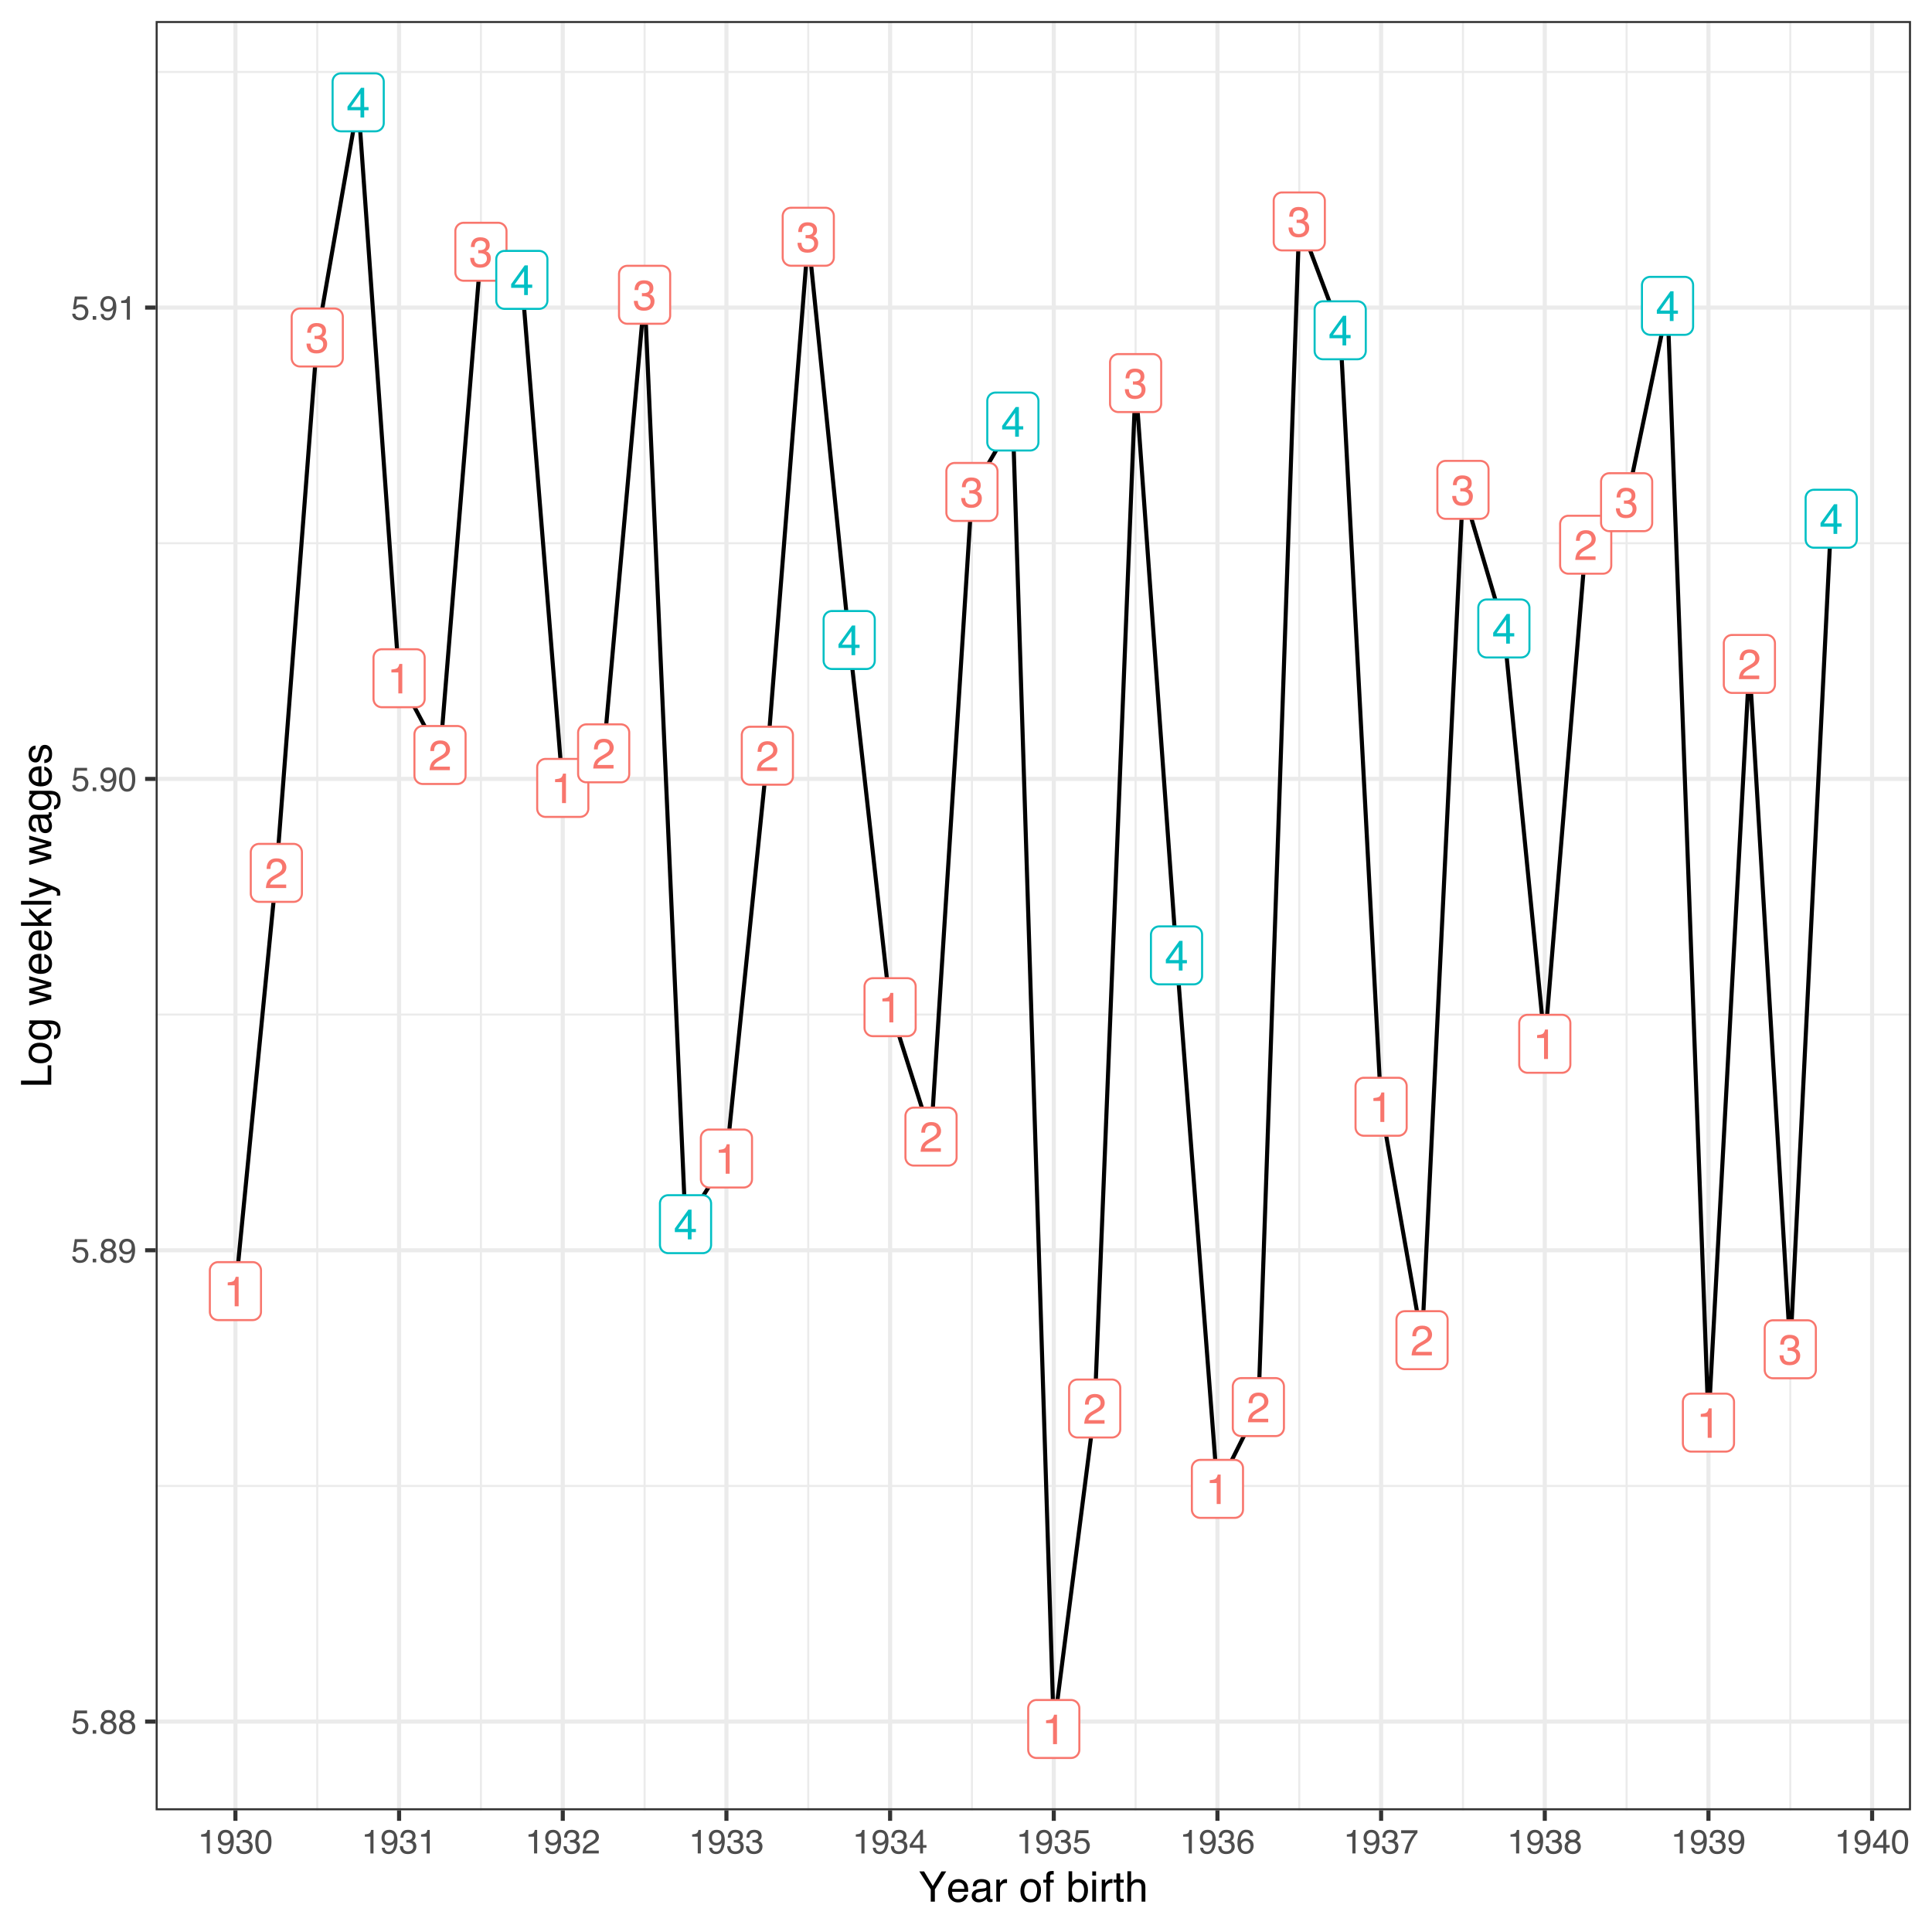 <?xml version="1.0" encoding="UTF-8"?>
<svg xmlns="http://www.w3.org/2000/svg" xmlns:xlink="http://www.w3.org/1999/xlink" width="504pt" height="504pt" viewBox="0 0 504 504" version="1.1">
<defs>
<g>
<symbol overflow="visible" id="glyph0-0">
<path style="stroke:none;" d="M 0.359 0 L 0.359 -7.922 L 6.641 -7.922 L 6.641 0 Z M 5.656 -1 L 5.656 -6.938 L 1.344 -6.938 L 1.344 -1 Z M 5.656 -1 "/>
</symbol>
<symbol overflow="visible" id="glyph0-1">
<path style="stroke:none;" d="M 1.062 -5.469 L 1.062 -6.219 C 1.758 -6.281 2.242 -6.391 2.516 -6.547 C 2.797 -6.711 3.004 -7.094 3.141 -7.688 L 3.906 -7.688 L 3.906 0 L 2.875 0 L 2.875 -5.469 Z M 1.062 -5.469 "/>
</symbol>
<symbol overflow="visible" id="glyph0-2">
<path style="stroke:none;" d="M 0.344 0 C 0.383 -0.664 0.52 -1.242 0.75 -1.734 C 0.988 -2.223 1.457 -2.672 2.156 -3.078 L 3.188 -3.672 C 3.656 -3.941 3.984 -4.176 4.172 -4.375 C 4.461 -4.664 4.609 -5.004 4.609 -5.391 C 4.609 -5.836 4.473 -6.191 4.203 -6.453 C 3.93 -6.723 3.57 -6.859 3.125 -6.859 C 2.457 -6.859 2 -6.609 1.75 -6.109 C 1.613 -5.836 1.535 -5.461 1.516 -4.984 L 0.531 -4.984 C 0.539 -5.66 0.664 -6.207 0.906 -6.625 C 1.32 -7.375 2.066 -7.75 3.141 -7.75 C 4.016 -7.75 4.656 -7.508 5.062 -7.031 C 5.477 -6.551 5.688 -6.02 5.688 -5.438 C 5.688 -4.82 5.469 -4.289 5.031 -3.844 C 4.781 -3.594 4.328 -3.285 3.672 -2.922 L 2.938 -2.516 C 2.582 -2.316 2.305 -2.129 2.109 -1.953 C 1.742 -1.641 1.516 -1.297 1.422 -0.922 L 5.641 -0.922 L 5.641 0 Z M 0.344 0 "/>
</symbol>
<symbol overflow="visible" id="glyph0-3">
<path style="stroke:none;" d="M 2.875 0.203 C 1.957 0.203 1.289 -0.047 0.875 -0.547 C 0.469 -1.047 0.266 -1.656 0.266 -2.375 L 1.281 -2.375 C 1.32 -1.875 1.414 -1.508 1.562 -1.281 C 1.812 -0.875 2.266 -0.672 2.922 -0.672 C 3.43 -0.672 3.844 -0.805 4.156 -1.078 C 4.469 -1.359 4.625 -1.711 4.625 -2.141 C 4.625 -2.672 4.457 -3.039 4.125 -3.25 C 3.801 -3.469 3.348 -3.578 2.766 -3.578 C 2.703 -3.578 2.633 -3.578 2.562 -3.578 C 2.5 -3.578 2.438 -3.57 2.375 -3.562 L 2.375 -4.422 C 2.477 -4.41 2.562 -4.398 2.625 -4.391 C 2.695 -4.391 2.77 -4.391 2.844 -4.391 C 3.207 -4.391 3.508 -4.445 3.75 -4.562 C 4.156 -4.77 4.359 -5.129 4.359 -5.641 C 4.359 -6.023 4.219 -6.32 3.938 -6.531 C 3.664 -6.738 3.352 -6.844 3 -6.844 C 2.344 -6.844 1.895 -6.629 1.656 -6.203 C 1.52 -5.961 1.441 -5.625 1.422 -5.188 L 0.453 -5.188 C 0.453 -5.758 0.566 -6.25 0.797 -6.656 C 1.191 -7.375 1.891 -7.734 2.891 -7.734 C 3.68 -7.734 4.289 -7.555 4.719 -7.203 C 5.145 -6.859 5.359 -6.352 5.359 -5.688 C 5.359 -5.207 5.234 -4.82 4.984 -4.531 C 4.828 -4.344 4.625 -4.195 4.375 -4.094 C 4.781 -3.988 5.094 -3.773 5.312 -3.453 C 5.539 -3.141 5.656 -2.75 5.656 -2.281 C 5.656 -1.551 5.41 -0.953 4.922 -0.484 C 4.441 -0.023 3.758 0.203 2.875 0.203 Z M 2.875 0.203 "/>
</symbol>
<symbol overflow="visible" id="glyph0-4">
<path style="stroke:none;" d="M 3.656 -2.734 L 3.656 -6.234 L 1.172 -2.734 Z M 3.672 0 L 3.672 -1.891 L 0.281 -1.891 L 0.281 -2.844 L 3.812 -7.75 L 4.641 -7.75 L 4.641 -2.734 L 5.781 -2.734 L 5.781 -1.891 L 4.641 -1.891 L 4.641 0 Z M 3.672 0 "/>
</symbol>
<symbol overflow="visible" id="glyph1-0">
<path style="stroke:none;" d="M 0.281 0 L 0.281 -6.312 L 5.297 -6.312 L 5.297 0 Z M 4.5 -0.797 L 4.5 -5.516 L 1.078 -5.516 L 1.078 -0.797 Z M 4.5 -0.797 "/>
</symbol>
<symbol overflow="visible" id="glyph1-1">
<path style="stroke:none;" d="M 1.094 -1.562 C 1.133 -1.125 1.336 -0.82 1.703 -0.656 C 1.879 -0.57 2.094 -0.531 2.344 -0.531 C 2.801 -0.531 3.141 -0.676 3.359 -0.969 C 3.578 -1.258 3.688 -1.582 3.688 -1.938 C 3.688 -2.363 3.555 -2.691 3.297 -2.922 C 3.035 -3.16 2.719 -3.281 2.344 -3.281 C 2.082 -3.281 1.852 -3.227 1.656 -3.125 C 1.469 -3.02 1.305 -2.879 1.172 -2.703 L 0.5 -2.734 L 0.969 -6.047 L 4.172 -6.047 L 4.172 -5.297 L 1.562 -5.297 L 1.297 -3.594 C 1.43 -3.695 1.566 -3.773 1.703 -3.828 C 1.93 -3.93 2.195 -3.984 2.5 -3.984 C 3.062 -3.984 3.535 -3.801 3.922 -3.438 C 4.316 -3.07 4.516 -2.609 4.516 -2.047 C 4.516 -1.461 4.332 -0.945 3.969 -0.5 C 3.613 -0.062 3.047 0.156 2.266 0.156 C 1.754 0.156 1.305 0.016 0.922 -0.266 C 0.547 -0.547 0.332 -0.977 0.281 -1.562 Z M 1.094 -1.562 "/>
</symbol>
<symbol overflow="visible" id="glyph1-2">
<path style="stroke:none;" d="M 0.75 -0.938 L 1.656 -0.938 L 1.656 0 L 0.75 0 Z M 0.75 -0.938 "/>
</symbol>
<symbol overflow="visible" id="glyph1-3">
<path style="stroke:none;" d="M 2.391 -3.578 C 2.734 -3.578 3 -3.672 3.188 -3.859 C 3.383 -4.047 3.484 -4.273 3.484 -4.547 C 3.484 -4.773 3.391 -4.984 3.203 -5.172 C 3.016 -5.359 2.734 -5.453 2.359 -5.453 C 1.992 -5.453 1.727 -5.359 1.562 -5.172 C 1.395 -4.984 1.312 -4.758 1.312 -4.5 C 1.312 -4.207 1.414 -3.977 1.625 -3.812 C 1.844 -3.656 2.098 -3.578 2.391 -3.578 Z M 2.438 -0.531 C 2.801 -0.531 3.098 -0.625 3.328 -0.812 C 3.566 -1.008 3.688 -1.301 3.688 -1.688 C 3.688 -2.082 3.562 -2.383 3.312 -2.594 C 3.07 -2.801 2.766 -2.906 2.391 -2.906 C 2.016 -2.906 1.707 -2.797 1.469 -2.578 C 1.238 -2.367 1.125 -2.078 1.125 -1.703 C 1.125 -1.391 1.227 -1.113 1.438 -0.875 C 1.656 -0.645 1.988 -0.531 2.438 -0.531 Z M 1.344 -3.281 C 1.125 -3.375 0.957 -3.477 0.844 -3.594 C 0.613 -3.82 0.5 -4.125 0.5 -4.5 C 0.5 -4.957 0.664 -5.348 1 -5.672 C 1.332 -6.004 1.801 -6.172 2.406 -6.172 C 3 -6.172 3.461 -6.016 3.797 -5.703 C 4.129 -5.391 4.297 -5.023 4.297 -4.609 C 4.297 -4.223 4.195 -3.914 4 -3.688 C 3.895 -3.551 3.727 -3.414 3.5 -3.281 C 3.758 -3.164 3.961 -3.031 4.109 -2.875 C 4.379 -2.594 4.516 -2.223 4.516 -1.766 C 4.516 -1.223 4.332 -0.766 3.969 -0.391 C 3.602 -0.016 3.086 0.172 2.422 0.172 C 1.828 0.172 1.32 0.008 0.906 -0.312 C 0.488 -0.633 0.281 -1.109 0.281 -1.734 C 0.281 -2.086 0.367 -2.395 0.547 -2.656 C 0.723 -2.926 0.988 -3.133 1.344 -3.281 Z M 1.344 -3.281 "/>
</symbol>
<symbol overflow="visible" id="glyph1-4">
<path style="stroke:none;" d="M 1.172 -1.484 C 1.191 -1.055 1.352 -0.758 1.656 -0.594 C 1.82 -0.508 2 -0.469 2.188 -0.469 C 2.562 -0.469 2.879 -0.617 3.141 -0.922 C 3.398 -1.234 3.582 -1.863 3.688 -2.812 C 3.52 -2.539 3.305 -2.348 3.047 -2.234 C 2.797 -2.129 2.523 -2.078 2.234 -2.078 C 1.641 -2.078 1.172 -2.258 0.828 -2.625 C 0.484 -2.988 0.312 -3.461 0.312 -4.047 C 0.312 -4.609 0.477 -5.098 0.812 -5.516 C 1.156 -5.941 1.66 -6.156 2.328 -6.156 C 3.223 -6.156 3.844 -5.754 4.188 -4.953 C 4.375 -4.504 4.469 -3.945 4.469 -3.281 C 4.469 -2.531 4.352 -1.863 4.125 -1.281 C 3.75 -0.312 3.113 0.172 2.219 0.172 C 1.625 0.172 1.172 0.016 0.859 -0.297 C 0.547 -0.609 0.391 -1.004 0.391 -1.484 Z M 2.344 -2.75 C 2.645 -2.75 2.922 -2.848 3.172 -3.047 C 3.43 -3.254 3.562 -3.609 3.562 -4.109 C 3.562 -4.566 3.445 -4.906 3.219 -5.125 C 2.988 -5.344 2.695 -5.453 2.344 -5.453 C 1.969 -5.453 1.664 -5.32 1.438 -5.062 C 1.219 -4.812 1.109 -4.477 1.109 -4.062 C 1.109 -3.656 1.207 -3.332 1.406 -3.094 C 1.602 -2.863 1.914 -2.75 2.344 -2.75 Z M 2.344 -2.75 "/>
</symbol>
<symbol overflow="visible" id="glyph1-5">
<path style="stroke:none;" d="M 2.375 -6.156 C 3.176 -6.156 3.754 -5.828 4.109 -5.172 C 4.379 -4.66 4.516 -3.961 4.516 -3.078 C 4.516 -2.242 4.391 -1.555 4.141 -1.016 C 3.785 -0.223 3.195 0.172 2.375 0.172 C 1.633 0.172 1.082 -0.148 0.719 -0.797 C 0.426 -1.328 0.281 -2.047 0.281 -2.953 C 0.281 -3.648 0.367 -4.25 0.547 -4.75 C 0.879 -5.688 1.488 -6.156 2.375 -6.156 Z M 2.375 -0.531 C 2.77 -0.531 3.086 -0.707 3.328 -1.062 C 3.566 -1.426 3.688 -2.086 3.688 -3.047 C 3.688 -3.754 3.598 -4.332 3.422 -4.781 C 3.254 -5.227 2.922 -5.453 2.422 -5.453 C 1.973 -5.453 1.641 -5.238 1.422 -4.812 C 1.211 -4.383 1.109 -3.754 1.109 -2.922 C 1.109 -2.297 1.176 -1.789 1.312 -1.406 C 1.52 -0.82 1.875 -0.531 2.375 -0.531 Z M 2.375 -0.531 "/>
</symbol>
<symbol overflow="visible" id="glyph1-6">
<path style="stroke:none;" d="M 0.844 -4.359 L 0.844 -4.953 C 1.395 -5.004 1.781 -5.094 2 -5.219 C 2.227 -5.344 2.395 -5.645 2.5 -6.125 L 3.109 -6.125 L 3.109 0 L 2.297 0 L 2.297 -4.359 Z M 0.844 -4.359 "/>
</symbol>
<symbol overflow="visible" id="glyph1-7">
<path style="stroke:none;" d="M 2.281 0.172 C 1.551 0.172 1.02 -0.023 0.688 -0.422 C 0.363 -0.828 0.203 -1.316 0.203 -1.891 L 1.016 -1.891 C 1.047 -1.492 1.117 -1.203 1.234 -1.016 C 1.441 -0.691 1.805 -0.531 2.328 -0.531 C 2.734 -0.531 3.055 -0.641 3.297 -0.859 C 3.547 -1.078 3.672 -1.359 3.672 -1.703 C 3.672 -2.129 3.539 -2.426 3.281 -2.594 C 3.031 -2.758 2.672 -2.844 2.203 -2.844 C 2.148 -2.844 2.098 -2.844 2.047 -2.844 C 1.992 -2.844 1.941 -2.844 1.891 -2.844 L 1.891 -3.516 C 1.973 -3.516 2.039 -3.508 2.094 -3.5 C 2.145 -3.5 2.203 -3.5 2.266 -3.5 C 2.555 -3.5 2.797 -3.547 2.984 -3.641 C 3.305 -3.797 3.469 -4.082 3.469 -4.5 C 3.469 -4.801 3.359 -5.035 3.141 -5.203 C 2.922 -5.367 2.672 -5.453 2.391 -5.453 C 1.867 -5.453 1.508 -5.281 1.312 -4.938 C 1.207 -4.75 1.145 -4.477 1.125 -4.125 L 0.359 -4.125 C 0.359 -4.582 0.453 -4.973 0.641 -5.297 C 0.953 -5.867 1.504 -6.156 2.297 -6.156 C 2.93 -6.156 3.422 -6.016 3.766 -5.734 C 4.109 -5.461 4.281 -5.062 4.281 -4.531 C 4.281 -4.145 4.176 -3.836 3.969 -3.609 C 3.844 -3.461 3.68 -3.348 3.484 -3.266 C 3.805 -3.172 4.055 -3 4.234 -2.75 C 4.422 -2.5 4.516 -2.191 4.516 -1.828 C 4.516 -1.234 4.316 -0.75 3.922 -0.375 C 3.535 -0.008 2.988 0.172 2.281 0.172 Z M 2.281 0.172 "/>
</symbol>
<symbol overflow="visible" id="glyph1-8">
<path style="stroke:none;" d="M 0.281 0 C 0.301 -0.531 0.406 -0.988 0.594 -1.375 C 0.789 -1.77 1.164 -2.129 1.719 -2.453 L 2.547 -2.922 C 2.91 -3.141 3.164 -3.328 3.312 -3.484 C 3.551 -3.711 3.672 -3.984 3.672 -4.297 C 3.672 -4.648 3.562 -4.93 3.344 -5.141 C 3.133 -5.359 2.848 -5.469 2.484 -5.469 C 1.961 -5.469 1.598 -5.266 1.391 -4.859 C 1.285 -4.648 1.227 -4.352 1.219 -3.969 L 0.422 -3.969 C 0.43 -4.5 0.531 -4.938 0.719 -5.281 C 1.051 -5.875 1.645 -6.172 2.5 -6.172 C 3.195 -6.172 3.707 -5.977 4.031 -5.594 C 4.363 -5.219 4.531 -4.797 4.531 -4.328 C 4.531 -3.836 4.352 -3.414 4 -3.062 C 3.801 -2.863 3.441 -2.617 2.922 -2.328 L 2.344 -2 C 2.062 -1.844 1.836 -1.695 1.672 -1.562 C 1.391 -1.312 1.211 -1.035 1.141 -0.734 L 4.5 -0.734 L 4.5 0 Z M 0.281 0 "/>
</symbol>
<symbol overflow="visible" id="glyph1-9">
<path style="stroke:none;" d="M 2.906 -2.172 L 2.906 -4.969 L 0.938 -2.172 Z M 2.922 0 L 2.922 -1.5 L 0.219 -1.5 L 0.219 -2.266 L 3.047 -6.172 L 3.688 -6.172 L 3.688 -2.172 L 4.594 -2.172 L 4.594 -1.5 L 3.688 -1.5 L 3.688 0 Z M 2.922 0 "/>
</symbol>
<symbol overflow="visible" id="glyph1-10">
<path style="stroke:none;" d="M 2.578 -6.172 C 3.266 -6.172 3.742 -5.992 4.016 -5.641 C 4.285 -5.285 4.422 -4.922 4.422 -4.547 L 3.656 -4.547 C 3.602 -4.785 3.531 -4.973 3.438 -5.109 C 3.25 -5.367 2.961 -5.5 2.578 -5.5 C 2.148 -5.5 1.805 -5.297 1.547 -4.891 C 1.297 -4.492 1.156 -3.926 1.125 -3.188 C 1.301 -3.445 1.523 -3.641 1.797 -3.766 C 2.047 -3.879 2.32 -3.938 2.625 -3.938 C 3.133 -3.938 3.582 -3.77 3.969 -3.438 C 4.352 -3.113 4.547 -2.625 4.547 -1.969 C 4.547 -1.414 4.363 -0.922 4 -0.484 C 3.633 -0.055 3.117 0.156 2.453 0.156 C 1.867 0.156 1.367 -0.062 0.953 -0.5 C 0.535 -0.938 0.328 -1.672 0.328 -2.703 C 0.328 -3.461 0.422 -4.109 0.609 -4.641 C 0.961 -5.66 1.617 -6.172 2.578 -6.172 Z M 2.516 -0.531 C 2.922 -0.531 3.223 -0.664 3.422 -0.938 C 3.629 -1.207 3.734 -1.531 3.734 -1.906 C 3.734 -2.219 3.641 -2.516 3.453 -2.797 C 3.273 -3.086 2.953 -3.234 2.484 -3.234 C 2.148 -3.234 1.859 -3.125 1.609 -2.906 C 1.359 -2.688 1.234 -2.352 1.234 -1.906 C 1.234 -1.52 1.344 -1.191 1.562 -0.922 C 1.789 -0.66 2.109 -0.531 2.516 -0.531 Z M 2.516 -0.531 "/>
</symbol>
<symbol overflow="visible" id="glyph1-11">
<path style="stroke:none;" d="M 4.594 -6.047 L 4.594 -5.375 C 4.395 -5.176 4.129 -4.836 3.797 -4.359 C 3.473 -3.891 3.188 -3.379 2.938 -2.828 C 2.688 -2.297 2.5 -1.812 2.375 -1.375 C 2.289 -1.082 2.18 -0.625 2.047 0 L 1.203 0 C 1.391 -1.176 1.816 -2.344 2.484 -3.5 C 2.879 -4.188 3.289 -4.773 3.719 -5.266 L 0.328 -5.266 L 0.328 -6.047 Z M 4.594 -6.047 "/>
</symbol>
<symbol overflow="visible" id="glyph2-0">
<path style="stroke:none;" d="M 0.359 0 L 0.359 -7.891 L 6.625 -7.891 L 6.625 0 Z M 5.625 -0.984 L 5.625 -6.906 L 1.344 -6.906 L 1.344 -0.984 Z M 5.625 -0.984 "/>
</symbol>
<symbol overflow="visible" id="glyph2-1">
<path style="stroke:none;" d="M 0.219 -7.891 L 1.469 -7.891 L 3.734 -4.094 L 6 -7.891 L 7.25 -7.891 L 4.281 -3.188 L 4.281 0 L 3.203 0 L 3.203 -3.188 Z M 3.75 -7.891 Z M 3.75 -7.891 "/>
</symbol>
<symbol overflow="visible" id="glyph2-2">
<path style="stroke:none;" d="M 3.109 -5.875 C 3.516 -5.875 3.906 -5.781 4.281 -5.594 C 4.664 -5.406 4.961 -5.156 5.172 -4.844 C 5.359 -4.562 5.484 -4.223 5.547 -3.828 C 5.609 -3.566 5.641 -3.145 5.641 -2.562 L 1.422 -2.562 C 1.441 -1.977 1.578 -1.508 1.828 -1.156 C 2.086 -0.812 2.488 -0.641 3.031 -0.641 C 3.539 -0.641 3.945 -0.805 4.25 -1.141 C 4.414 -1.328 4.535 -1.551 4.609 -1.812 L 5.562 -1.812 C 5.531 -1.594 5.441 -1.352 5.297 -1.094 C 5.16 -0.832 5.004 -0.625 4.828 -0.469 C 4.535 -0.176 4.176 0.02 3.75 0.125 C 3.508 0.176 3.242 0.203 2.953 0.203 C 2.234 0.203 1.625 -0.055 1.125 -0.578 C 0.633 -1.098 0.391 -1.828 0.391 -2.766 C 0.391 -3.691 0.641 -4.441 1.141 -5.016 C 1.641 -5.586 2.297 -5.875 3.109 -5.875 Z M 4.641 -3.328 C 4.609 -3.754 4.52 -4.094 4.375 -4.344 C 4.102 -4.801 3.66 -5.031 3.047 -5.031 C 2.598 -5.031 2.223 -4.867 1.922 -4.547 C 1.629 -4.234 1.473 -3.828 1.453 -3.328 Z M 3.016 -5.891 Z M 3.016 -5.891 "/>
</symbol>
<symbol overflow="visible" id="glyph2-3">
<path style="stroke:none;" d="M 1.453 -1.531 C 1.453 -1.25 1.551 -1.023 1.75 -0.859 C 1.957 -0.703 2.203 -0.625 2.484 -0.625 C 2.816 -0.625 3.145 -0.703 3.469 -0.859 C 4.008 -1.117 4.281 -1.551 4.281 -2.156 L 4.281 -2.922 C 4.156 -2.848 4 -2.785 3.812 -2.734 C 3.633 -2.691 3.453 -2.656 3.266 -2.625 L 2.688 -2.562 C 2.332 -2.508 2.066 -2.438 1.891 -2.344 C 1.598 -2.164 1.453 -1.895 1.453 -1.531 Z M 3.797 -3.484 C 4.016 -3.516 4.16 -3.609 4.234 -3.766 C 4.273 -3.848 4.297 -3.973 4.297 -4.141 C 4.297 -4.461 4.176 -4.695 3.938 -4.844 C 3.707 -5 3.375 -5.078 2.938 -5.078 C 2.438 -5.078 2.082 -4.941 1.875 -4.672 C 1.75 -4.516 1.672 -4.289 1.641 -4 L 0.734 -4 C 0.754 -4.707 0.984 -5.195 1.422 -5.469 C 1.867 -5.75 2.383 -5.891 2.969 -5.891 C 3.645 -5.891 4.191 -5.758 4.609 -5.5 C 5.035 -5.25 5.25 -4.848 5.25 -4.297 L 5.25 -0.984 C 5.25 -0.891 5.266 -0.812 5.297 -0.75 C 5.336 -0.688 5.426 -0.656 5.562 -0.656 C 5.602 -0.656 5.648 -0.656 5.703 -0.656 C 5.766 -0.664 5.82 -0.676 5.875 -0.688 L 5.875 0.031 C 5.727 0.07 5.613 0.098 5.531 0.109 C 5.457 0.117 5.352 0.125 5.219 0.125 C 4.883 0.125 4.641 0.004 4.484 -0.234 C 4.41 -0.359 4.359 -0.535 4.328 -0.766 C 4.129 -0.504 3.844 -0.281 3.469 -0.094 C 3.102 0.094 2.695 0.188 2.25 0.188 C 1.719 0.188 1.281 0.023 0.938 -0.297 C 0.602 -0.617 0.438 -1.023 0.438 -1.516 C 0.438 -2.047 0.602 -2.457 0.938 -2.75 C 1.27 -3.039 1.707 -3.223 2.25 -3.297 Z M 2.984 -5.891 Z M 2.984 -5.891 "/>
</symbol>
<symbol overflow="visible" id="glyph2-4">
<path style="stroke:none;" d="M 0.734 -5.75 L 1.656 -5.75 L 1.656 -4.766 C 1.727 -4.953 1.91 -5.18 2.203 -5.453 C 2.492 -5.734 2.832 -5.875 3.219 -5.875 C 3.238 -5.875 3.27 -5.875 3.312 -5.875 C 3.352 -5.875 3.426 -5.867 3.531 -5.859 L 3.531 -4.828 C 3.477 -4.836 3.426 -4.844 3.375 -4.844 C 3.32 -4.852 3.27 -4.859 3.219 -4.859 C 2.727 -4.859 2.352 -4.703 2.094 -4.391 C 1.832 -4.078 1.703 -3.719 1.703 -3.312 L 1.703 0 L 0.734 0 Z M 0.734 -5.75 "/>
</symbol>
<symbol overflow="visible" id="glyph2-5">
<path style="stroke:none;" d=""/>
</symbol>
<symbol overflow="visible" id="glyph2-6">
<path style="stroke:none;" d="M 2.984 -0.625 C 3.629 -0.625 4.07 -0.863 4.312 -1.344 C 4.551 -1.832 4.672 -2.375 4.672 -2.969 C 4.672 -3.508 4.582 -3.945 4.406 -4.281 C 4.133 -4.812 3.664 -5.078 3 -5.078 C 2.406 -5.078 1.973 -4.848 1.703 -4.391 C 1.441 -3.941 1.312 -3.398 1.312 -2.766 C 1.312 -2.148 1.441 -1.641 1.703 -1.234 C 1.973 -0.828 2.398 -0.625 2.984 -0.625 Z M 3.031 -5.922 C 3.77 -5.922 4.395 -5.672 4.906 -5.172 C 5.414 -4.68 5.672 -3.957 5.672 -3 C 5.672 -2.07 5.445 -1.305 5 -0.703 C 4.551 -0.098 3.852 0.203 2.906 0.203 C 2.113 0.203 1.484 -0.062 1.016 -0.594 C 0.547 -1.125 0.312 -1.844 0.312 -2.75 C 0.312 -3.719 0.555 -4.488 1.047 -5.062 C 1.535 -5.633 2.195 -5.922 3.031 -5.922 Z M 3 -5.891 Z M 3 -5.891 "/>
</symbol>
<symbol overflow="visible" id="glyph2-7">
<path style="stroke:none;" d="M 0.953 -6.625 C 0.961 -7.031 1.031 -7.328 1.156 -7.516 C 1.383 -7.836 1.82 -8 2.469 -8 C 2.531 -8 2.594 -8 2.656 -8 C 2.719 -8 2.789 -7.992 2.875 -7.984 L 2.875 -7.094 C 2.77 -7.102 2.695 -7.109 2.656 -7.109 C 2.613 -7.109 2.57 -7.109 2.531 -7.109 C 2.238 -7.109 2.062 -7.031 2 -6.875 C 1.945 -6.727 1.922 -6.344 1.922 -5.719 L 2.875 -5.719 L 2.875 -4.969 L 1.906 -4.969 L 1.906 0 L 0.953 0 L 0.953 -4.969 L 0.156 -4.969 L 0.156 -5.719 L 0.953 -5.719 Z M 0.953 -6.625 "/>
</symbol>
<symbol overflow="visible" id="glyph2-8">
<path style="stroke:none;" d="M 0.641 -7.922 L 1.578 -7.922 L 1.578 -5.047 C 1.785 -5.328 2.035 -5.539 2.328 -5.688 C 2.617 -5.832 2.938 -5.906 3.281 -5.906 C 4 -5.906 4.582 -5.656 5.031 -5.156 C 5.477 -4.664 5.703 -3.941 5.703 -2.984 C 5.703 -2.078 5.477 -1.32 5.031 -0.719 C 4.594 -0.113 3.984 0.188 3.203 0.188 C 2.766 0.188 2.395 0.078 2.094 -0.141 C 1.914 -0.266 1.727 -0.461 1.531 -0.734 L 1.531 0 L 0.641 0 Z M 3.141 -0.672 C 3.672 -0.672 4.062 -0.879 4.312 -1.297 C 4.57 -1.711 4.703 -2.258 4.703 -2.938 C 4.703 -3.539 4.57 -4.039 4.312 -4.438 C 4.062 -4.832 3.68 -5.031 3.172 -5.031 C 2.734 -5.031 2.348 -4.867 2.016 -4.547 C 1.68 -4.223 1.516 -3.688 1.516 -2.938 C 1.516 -2.395 1.582 -1.957 1.719 -1.625 C 1.977 -0.988 2.453 -0.672 3.141 -0.672 Z M 3.141 -0.672 "/>
</symbol>
<symbol overflow="visible" id="glyph2-9">
<path style="stroke:none;" d="M 0.703 -5.719 L 1.688 -5.719 L 1.688 0 L 0.703 0 Z M 0.703 -7.891 L 1.688 -7.891 L 1.688 -6.797 L 0.703 -6.797 Z M 0.703 -7.891 "/>
</symbol>
<symbol overflow="visible" id="glyph2-10">
<path style="stroke:none;" d="M 0.906 -7.359 L 1.875 -7.359 L 1.875 -5.75 L 2.797 -5.75 L 2.797 -4.969 L 1.875 -4.969 L 1.875 -1.203 C 1.875 -1.004 1.941 -0.875 2.078 -0.812 C 2.16 -0.77 2.285 -0.75 2.453 -0.75 C 2.504 -0.75 2.555 -0.75 2.609 -0.75 C 2.66 -0.75 2.723 -0.754 2.797 -0.766 L 2.797 0 C 2.68 0.031 2.562 0.051 2.438 0.062 C 2.32 0.082 2.195 0.094 2.062 0.094 C 1.613 0.094 1.305 -0.02 1.141 -0.25 C 0.984 -0.488 0.906 -0.789 0.906 -1.156 L 0.906 -4.969 L 0.125 -4.969 L 0.125 -5.75 L 0.906 -5.75 Z M 0.906 -7.359 "/>
</symbol>
<symbol overflow="visible" id="glyph2-11">
<path style="stroke:none;" d="M 0.703 -7.922 L 1.672 -7.922 L 1.672 -4.969 C 1.898 -5.258 2.109 -5.469 2.297 -5.594 C 2.609 -5.789 2.992 -5.891 3.453 -5.891 C 4.285 -5.891 4.852 -5.598 5.156 -5.016 C 5.312 -4.691 5.391 -4.25 5.391 -3.688 L 5.391 0 L 4.406 0 L 4.406 -3.625 C 4.406 -4.051 4.352 -4.363 4.25 -4.562 C 4.07 -4.875 3.738 -5.031 3.25 -5.031 C 2.852 -5.031 2.488 -4.891 2.156 -4.609 C 1.832 -4.336 1.672 -3.816 1.672 -3.047 L 1.672 0 L 0.703 0 Z M 0.703 -7.922 "/>
</symbol>
<symbol overflow="visible" id="glyph3-0">
<path style="stroke:none;" d="M 0 -0.359 L -7.891 -0.359 L -7.891 -6.625 L 0 -6.625 Z M -0.984 -5.625 L -6.906 -5.625 L -6.906 -1.344 L -0.984 -1.344 Z M -0.984 -5.625 "/>
</symbol>
<symbol overflow="visible" id="glyph3-1">
<path style="stroke:none;" d="M -7.891 -0.844 L -7.891 -1.906 L -0.938 -1.906 L -0.938 -5.906 L 0 -5.906 L 0 -0.844 Z M -7.891 -0.844 "/>
</symbol>
<symbol overflow="visible" id="glyph3-2">
<path style="stroke:none;" d="M -0.625 -2.984 C -0.625 -3.629 -0.863 -4.07 -1.344 -4.312 C -1.832 -4.551 -2.375 -4.672 -2.969 -4.672 C -3.508 -4.672 -3.945 -4.582 -4.281 -4.406 C -4.812 -4.133 -5.078 -3.664 -5.078 -3 C -5.078 -2.406 -4.848 -1.973 -4.391 -1.703 C -3.941 -1.441 -3.398 -1.312 -2.766 -1.312 C -2.148 -1.312 -1.641 -1.441 -1.234 -1.703 C -0.828 -1.973 -0.625 -2.398 -0.625 -2.984 Z M -5.922 -3.031 C -5.922 -3.77 -5.672 -4.395 -5.172 -4.906 C -4.68 -5.414 -3.957 -5.672 -3 -5.672 C -2.07 -5.672 -1.305 -5.445 -0.703 -5 C -0.098 -4.551 0.203 -3.852 0.203 -2.906 C 0.203 -2.113 -0.062 -1.484 -0.594 -1.016 C -1.125 -0.547 -1.844 -0.312 -2.75 -0.312 C -3.719 -0.312 -4.488 -0.555 -5.062 -1.047 C -5.633 -1.535 -5.922 -2.195 -5.922 -3.031 Z M -5.891 -3 Z M -5.891 -3 "/>
</symbol>
<symbol overflow="visible" id="glyph3-3">
<path style="stroke:none;" d="M -5.859 -2.734 C -5.859 -3.191 -5.742 -3.586 -5.516 -3.922 C -5.391 -4.098 -5.207 -4.285 -4.969 -4.484 L -5.703 -4.484 L -5.703 -5.375 L -0.469 -5.375 C 0.258 -5.375 0.836 -5.266 1.266 -5.047 C 2.047 -4.648 2.438 -3.895 2.438 -2.781 C 2.438 -2.156 2.297 -1.629 2.016 -1.203 C 1.734 -0.785 1.301 -0.551 0.719 -0.5 L 0.719 -1.484 C 0.969 -1.535 1.164 -1.629 1.312 -1.766 C 1.531 -1.984 1.641 -2.328 1.641 -2.797 C 1.641 -3.535 1.375 -4.02 0.844 -4.25 C 0.539 -4.383 -0.004 -4.445 -0.797 -4.438 C -0.504 -4.25 -0.285 -4.016 -0.141 -3.734 C -0.004 -3.461 0.062 -3.109 0.062 -2.672 C 0.062 -2.047 -0.156 -1.5 -0.594 -1.031 C -1.031 -0.562 -1.758 -0.328 -2.781 -0.328 C -3.75 -0.328 -4.504 -0.562 -5.047 -1.031 C -5.586 -1.5 -5.859 -2.066 -5.859 -2.734 Z M -2.906 -4.484 C -3.613 -4.484 -4.141 -4.332 -4.484 -4.031 C -4.828 -3.738 -5 -3.367 -5 -2.922 C -5 -2.234 -4.68 -1.766 -4.047 -1.516 C -3.703 -1.391 -3.254 -1.328 -2.703 -1.328 C -2.055 -1.328 -1.562 -1.457 -1.219 -1.719 C -0.883 -1.977 -0.719 -2.332 -0.719 -2.781 C -0.719 -3.469 -1.031 -3.957 -1.656 -4.25 C -2.008 -4.406 -2.426 -4.484 -2.906 -4.484 Z M -5.891 -2.859 Z M -5.891 -2.859 "/>
</symbol>
<symbol overflow="visible" id="glyph3-4">
<path style="stroke:none;" d=""/>
</symbol>
<symbol overflow="visible" id="glyph3-5">
<path style="stroke:none;" d="M -5.75 -1.156 L -1.219 -2.266 L -5.75 -3.391 L -5.75 -4.469 L -1.25 -5.594 L -5.75 -6.766 L -5.75 -7.734 L 0 -6.062 L 0 -5.062 L -4.453 -3.891 L 0 -2.766 L 0 -1.75 L -5.75 -0.094 Z M -5.75 -1.156 "/>
</symbol>
<symbol overflow="visible" id="glyph3-6">
<path style="stroke:none;" d="M -5.875 -3.109 C -5.875 -3.516 -5.781 -3.906 -5.594 -4.281 C -5.406 -4.664 -5.156 -4.961 -4.844 -5.172 C -4.562 -5.359 -4.223 -5.484 -3.828 -5.547 C -3.566 -5.609 -3.145 -5.641 -2.562 -5.641 L -2.562 -1.422 C -1.977 -1.441 -1.508 -1.578 -1.156 -1.828 C -0.812 -2.086 -0.641 -2.488 -0.641 -3.031 C -0.641 -3.539 -0.805 -3.945 -1.141 -4.25 C -1.328 -4.414 -1.551 -4.535 -1.812 -4.609 L -1.812 -5.562 C -1.594 -5.531 -1.352 -5.441 -1.094 -5.297 C -0.832 -5.16 -0.625 -5.004 -0.469 -4.828 C -0.176 -4.535 0.02 -4.176 0.125 -3.75 C 0.176 -3.508 0.203 -3.242 0.203 -2.953 C 0.203 -2.234 -0.055 -1.625 -0.578 -1.125 C -1.098 -0.633 -1.828 -0.391 -2.766 -0.391 C -3.691 -0.391 -4.441 -0.641 -5.016 -1.141 C -5.586 -1.641 -5.875 -2.297 -5.875 -3.109 Z M -3.328 -4.641 C -3.754 -4.609 -4.094 -4.52 -4.344 -4.375 C -4.801 -4.102 -5.031 -3.66 -5.031 -3.047 C -5.031 -2.598 -4.867 -2.223 -4.547 -1.922 C -4.234 -1.629 -3.828 -1.473 -3.328 -1.453 Z M -5.891 -3.016 Z M -5.891 -3.016 "/>
</symbol>
<symbol overflow="visible" id="glyph3-7">
<path style="stroke:none;" d="M -7.891 -0.688 L -7.891 -1.609 L -3.312 -1.609 L -5.75 -4.094 L -5.75 -5.328 L -3.594 -3.125 L 0 -5.453 L 0 -4.219 L -2.906 -2.422 L -2.156 -1.609 L 0 -1.609 L 0 -0.688 Z M -7.891 -0.688 "/>
</symbol>
<symbol overflow="visible" id="glyph3-8">
<path style="stroke:none;" d="M -7.891 -0.734 L -7.891 -1.703 L 0 -1.703 L 0 -0.734 Z M -7.891 -0.734 "/>
</symbol>
<symbol overflow="visible" id="glyph3-9">
<path style="stroke:none;" d="M -5.75 -4.297 L -5.75 -5.375 C -5.383 -5.238 -4.547 -4.938 -3.234 -4.469 C -2.242 -4.113 -1.438 -3.816 -0.812 -3.578 C 0.656 -3.023 1.551 -2.633 1.875 -2.406 C 2.195 -2.176 2.359 -1.781 2.359 -1.219 C 2.359 -1.082 2.352 -0.977 2.344 -0.906 C 2.332 -0.832 2.312 -0.742 2.281 -0.641 L 1.406 -0.641 C 1.445 -0.805 1.473 -0.926 1.484 -1 C 1.492 -1.07 1.5 -1.141 1.5 -1.203 C 1.5 -1.379 1.469 -1.508 1.406 -1.594 C 1.352 -1.676 1.285 -1.75 1.203 -1.812 C 1.172 -1.82 1.02 -1.883 0.75 -2 C 0.488 -2.113 0.297 -2.191 0.172 -2.234 L -5.75 -0.109 L -5.75 -1.203 L -1.062 -2.75 Z M -5.891 -2.75 Z M -5.891 -2.75 "/>
</symbol>
<symbol overflow="visible" id="glyph3-10">
<path style="stroke:none;" d="M -1.531 -1.453 C -1.25 -1.453 -1.023 -1.551 -0.859 -1.75 C -0.703 -1.957 -0.625 -2.203 -0.625 -2.484 C -0.625 -2.816 -0.703 -3.145 -0.859 -3.469 C -1.117 -4.008 -1.551 -4.281 -2.156 -4.281 L -2.922 -4.281 C -2.848 -4.156 -2.785 -4 -2.734 -3.812 C -2.691 -3.633 -2.656 -3.453 -2.625 -3.266 L -2.562 -2.688 C -2.508 -2.332 -2.438 -2.066 -2.344 -1.891 C -2.164 -1.598 -1.895 -1.453 -1.531 -1.453 Z M -3.484 -3.797 C -3.516 -4.016 -3.609 -4.16 -3.766 -4.234 C -3.848 -4.273 -3.973 -4.297 -4.141 -4.297 C -4.461 -4.297 -4.695 -4.176 -4.844 -3.938 C -5 -3.707 -5.078 -3.375 -5.078 -2.938 C -5.078 -2.438 -4.941 -2.082 -4.672 -1.875 C -4.516 -1.75 -4.289 -1.672 -4 -1.641 L -4 -0.734 C -4.707 -0.754 -5.195 -0.984 -5.469 -1.422 C -5.75 -1.867 -5.891 -2.383 -5.891 -2.969 C -5.891 -3.645 -5.758 -4.191 -5.5 -4.609 C -5.25 -5.035 -4.848 -5.25 -4.297 -5.25 L -0.984 -5.25 C -0.891 -5.25 -0.812 -5.266 -0.75 -5.297 C -0.688 -5.336 -0.656 -5.426 -0.656 -5.562 C -0.656 -5.602 -0.656 -5.648 -0.656 -5.703 C -0.664 -5.766 -0.676 -5.82 -0.688 -5.875 L 0.031 -5.875 C 0.07 -5.727 0.098 -5.613 0.109 -5.531 C 0.117 -5.457 0.125 -5.352 0.125 -5.219 C 0.125 -4.883 0.004 -4.641 -0.234 -4.484 C -0.359 -4.41 -0.535 -4.359 -0.766 -4.328 C -0.504 -4.129 -0.281 -3.844 -0.094 -3.469 C 0.094 -3.102 0.188 -2.695 0.188 -2.25 C 0.188 -1.719 0.023 -1.281 -0.297 -0.938 C -0.617 -0.602 -1.023 -0.438 -1.516 -0.438 C -2.047 -0.438 -2.457 -0.602 -2.75 -0.938 C -3.039 -1.27 -3.223 -1.707 -3.297 -2.25 Z M -5.891 -2.984 Z M -5.891 -2.984 "/>
</symbol>
<symbol overflow="visible" id="glyph3-11">
<path style="stroke:none;" d="M -1.812 -1.281 C -1.488 -1.312 -1.238 -1.395 -1.062 -1.531 C -0.75 -1.77 -0.594 -2.191 -0.594 -2.797 C -0.594 -3.148 -0.672 -3.461 -0.828 -3.734 C -0.984 -4.004 -1.223 -4.141 -1.547 -4.141 C -1.797 -4.141 -1.984 -4.031 -2.109 -3.812 C -2.191 -3.676 -2.285 -3.398 -2.391 -2.984 L -2.578 -2.219 C -2.703 -1.727 -2.836 -1.367 -2.984 -1.141 C -3.254 -0.723 -3.617 -0.516 -4.078 -0.516 C -4.617 -0.516 -5.055 -0.707 -5.391 -1.094 C -5.734 -1.488 -5.906 -2.02 -5.906 -2.688 C -5.906 -3.551 -5.648 -4.176 -5.141 -4.562 C -4.816 -4.801 -4.469 -4.914 -4.094 -4.906 L -4.094 -4 C -4.312 -3.977 -4.508 -3.898 -4.688 -3.766 C -4.945 -3.547 -5.078 -3.16 -5.078 -2.609 C -5.078 -2.242 -5.004 -1.969 -4.859 -1.781 C -4.723 -1.594 -4.539 -1.5 -4.312 -1.5 C -4.062 -1.5 -3.863 -1.625 -3.719 -1.875 C -3.625 -2.008 -3.539 -2.219 -3.469 -2.5 L -3.312 -3.141 C -3.145 -3.836 -2.984 -4.301 -2.828 -4.531 C -2.578 -4.914 -2.191 -5.109 -1.672 -5.109 C -1.148 -5.109 -0.703 -4.91 -0.328 -4.516 C 0.035 -4.129 0.219 -3.539 0.219 -2.75 C 0.219 -1.895 0.023 -1.285 -0.359 -0.922 C -0.754 -0.566 -1.238 -0.379 -1.812 -0.359 Z M -5.891 -2.719 Z M -5.891 -2.719 "/>
</symbol>
</g>
<clipPath id="clip1">
  <path d="M 40.602 5.48 L 498.523 5.48 L 498.523 472.258 L 40.602 472.258 Z M 40.602 5.48 "/>
</clipPath>
<clipPath id="clip2">
  <path d="M 40.602 387 L 498.523 387 L 498.523 388 L 40.602 388 Z M 40.602 387 "/>
</clipPath>
<clipPath id="clip3">
  <path d="M 40.602 264 L 498.523 264 L 498.523 265 L 40.602 265 Z M 40.602 264 "/>
</clipPath>
<clipPath id="clip4">
  <path d="M 40.602 141 L 498.523 141 L 498.523 142 L 40.602 142 Z M 40.602 141 "/>
</clipPath>
<clipPath id="clip5">
  <path d="M 40.602 18 L 498.523 18 L 498.523 20 L 40.602 20 Z M 40.602 18 "/>
</clipPath>
<clipPath id="clip6">
  <path d="M 82 5.48 L 84 5.48 L 84 472.258 L 82 472.258 Z M 82 5.48 "/>
</clipPath>
<clipPath id="clip7">
  <path d="M 125 5.48 L 126 5.48 L 126 472.258 L 125 472.258 Z M 125 5.48 "/>
</clipPath>
<clipPath id="clip8">
  <path d="M 167 5.48 L 169 5.48 L 169 472.258 L 167 472.258 Z M 167 5.48 "/>
</clipPath>
<clipPath id="clip9">
  <path d="M 210 5.48 L 212 5.48 L 212 472.258 L 210 472.258 Z M 210 5.48 "/>
</clipPath>
<clipPath id="clip10">
  <path d="M 253 5.48 L 254 5.48 L 254 472.258 L 253 472.258 Z M 253 5.48 "/>
</clipPath>
<clipPath id="clip11">
  <path d="M 295 5.48 L 297 5.48 L 297 472.258 L 295 472.258 Z M 295 5.48 "/>
</clipPath>
<clipPath id="clip12">
  <path d="M 338 5.48 L 340 5.48 L 340 472.258 L 338 472.258 Z M 338 5.48 "/>
</clipPath>
<clipPath id="clip13">
  <path d="M 381 5.48 L 382 5.48 L 382 472.258 L 381 472.258 Z M 381 5.48 "/>
</clipPath>
<clipPath id="clip14">
  <path d="M 424 5.48 L 425 5.48 L 425 472.258 L 424 472.258 Z M 424 5.48 "/>
</clipPath>
<clipPath id="clip15">
  <path d="M 466 5.48 L 468 5.48 L 468 472.258 L 466 472.258 Z M 466 5.48 "/>
</clipPath>
<clipPath id="clip16">
  <path d="M 40.602 448 L 498.523 448 L 498.523 450 L 40.602 450 Z M 40.602 448 "/>
</clipPath>
<clipPath id="clip17">
  <path d="M 40.602 325 L 498.523 325 L 498.523 327 L 40.602 327 Z M 40.602 325 "/>
</clipPath>
<clipPath id="clip18">
  <path d="M 40.602 202 L 498.523 202 L 498.523 204 L 40.602 204 Z M 40.602 202 "/>
</clipPath>
<clipPath id="clip19">
  <path d="M 40.602 79 L 498.523 79 L 498.523 81 L 40.602 81 Z M 40.602 79 "/>
</clipPath>
<clipPath id="clip20">
  <path d="M 60 5.48 L 62 5.48 L 62 472.258 L 60 472.258 Z M 60 5.48 "/>
</clipPath>
<clipPath id="clip21">
  <path d="M 103 5.48 L 105 5.48 L 105 472.258 L 103 472.258 Z M 103 5.48 "/>
</clipPath>
<clipPath id="clip22">
  <path d="M 146 5.48 L 148 5.48 L 148 472.258 L 146 472.258 Z M 146 5.48 "/>
</clipPath>
<clipPath id="clip23">
  <path d="M 188 5.48 L 191 5.48 L 191 472.258 L 188 472.258 Z M 188 5.48 "/>
</clipPath>
<clipPath id="clip24">
  <path d="M 231 5.48 L 233 5.48 L 233 472.258 L 231 472.258 Z M 231 5.48 "/>
</clipPath>
<clipPath id="clip25">
  <path d="M 274 5.48 L 276 5.48 L 276 472.258 L 274 472.258 Z M 274 5.48 "/>
</clipPath>
<clipPath id="clip26">
  <path d="M 317 5.48 L 319 5.48 L 319 472.258 L 317 472.258 Z M 317 5.48 "/>
</clipPath>
<clipPath id="clip27">
  <path d="M 359 5.48 L 361 5.48 L 361 472.258 L 359 472.258 Z M 359 5.48 "/>
</clipPath>
<clipPath id="clip28">
  <path d="M 402 5.48 L 404 5.48 L 404 472.258 L 402 472.258 Z M 402 5.48 "/>
</clipPath>
<clipPath id="clip29">
  <path d="M 445 5.48 L 447 5.48 L 447 472.258 L 445 472.258 Z M 445 5.48 "/>
</clipPath>
<clipPath id="clip30">
  <path d="M 487 5.48 L 489 5.48 L 489 472.258 L 487 472.258 Z M 487 5.48 "/>
</clipPath>
<clipPath id="clip31">
  <path d="M 40.602 5.48 L 498.523 5.48 L 498.523 472.258 L 40.602 472.258 Z M 40.602 5.48 "/>
</clipPath>
</defs>
<g id="surface19">
<rect x="0" y="0" width="504" height="504" style="fill:rgb(100%,100%,100%);fill-opacity:1;stroke:none;"/>
<rect x="0" y="0" width="504" height="504" style="fill:rgb(100%,100%,100%);fill-opacity:1;stroke:none;"/>
<path style="fill:none;stroke-width:1.067;stroke-linecap:round;stroke-linejoin:round;stroke:rgb(100%,100%,100%);stroke-opacity:1;stroke-miterlimit:10;" d="M 0 504 L 504 504 L 504 0 L 0 0 Z M 0 504 "/>
<g clip-path="url(#clip1)" clip-rule="nonzero">
<path style=" stroke:none;fill-rule:nonzero;fill:rgb(100%,100%,100%);fill-opacity:1;" d="M 40.602 472.254 L 498.523 472.254 L 498.523 5.477 L 40.602 5.477 Z M 40.602 472.254 "/>
</g>
<g clip-path="url(#clip2)" clip-rule="nonzero">
<path style="fill:none;stroke-width:0.533;stroke-linecap:butt;stroke-linejoin:round;stroke:rgb(92.157%,92.157%,92.157%);stroke-opacity:1;stroke-miterlimit:10;" d="M 40.602 387.633 L 498.52 387.633 "/>
</g>
<g clip-path="url(#clip3)" clip-rule="nonzero">
<path style="fill:none;stroke-width:0.533;stroke-linecap:butt;stroke-linejoin:round;stroke:rgb(92.157%,92.157%,92.157%);stroke-opacity:1;stroke-miterlimit:10;" d="M 40.602 264.676 L 498.52 264.676 "/>
</g>
<g clip-path="url(#clip4)" clip-rule="nonzero">
<path style="fill:none;stroke-width:0.533;stroke-linecap:butt;stroke-linejoin:round;stroke:rgb(92.157%,92.157%,92.157%);stroke-opacity:1;stroke-miterlimit:10;" d="M 40.602 141.715 L 498.52 141.715 "/>
</g>
<g clip-path="url(#clip5)" clip-rule="nonzero">
<path style="fill:none;stroke-width:0.533;stroke-linecap:butt;stroke-linejoin:round;stroke:rgb(92.157%,92.157%,92.157%);stroke-opacity:1;stroke-miterlimit:10;" d="M 40.602 18.758 L 498.52 18.758 "/>
</g>
<g clip-path="url(#clip6)" clip-rule="nonzero">
<path style="fill:none;stroke-width:0.533;stroke-linecap:butt;stroke-linejoin:round;stroke:rgb(92.157%,92.157%,92.157%);stroke-opacity:1;stroke-miterlimit:10;" d="M 82.762 472.254 L 82.762 5.48 "/>
</g>
<g clip-path="url(#clip7)" clip-rule="nonzero">
<path style="fill:none;stroke-width:0.533;stroke-linecap:butt;stroke-linejoin:round;stroke:rgb(92.157%,92.157%,92.157%);stroke-opacity:1;stroke-miterlimit:10;" d="M 125.461 472.254 L 125.461 5.48 "/>
</g>
<g clip-path="url(#clip8)" clip-rule="nonzero">
<path style="fill:none;stroke-width:0.533;stroke-linecap:butt;stroke-linejoin:round;stroke:rgb(92.157%,92.157%,92.157%);stroke-opacity:1;stroke-miterlimit:10;" d="M 168.156 472.254 L 168.156 5.48 "/>
</g>
<g clip-path="url(#clip9)" clip-rule="nonzero">
<path style="fill:none;stroke-width:0.533;stroke-linecap:butt;stroke-linejoin:round;stroke:rgb(92.157%,92.157%,92.157%);stroke-opacity:1;stroke-miterlimit:10;" d="M 210.852 472.254 L 210.852 5.48 "/>
</g>
<g clip-path="url(#clip10)" clip-rule="nonzero">
<path style="fill:none;stroke-width:0.533;stroke-linecap:butt;stroke-linejoin:round;stroke:rgb(92.157%,92.157%,92.157%);stroke-opacity:1;stroke-miterlimit:10;" d="M 253.551 472.254 L 253.551 5.48 "/>
</g>
<g clip-path="url(#clip11)" clip-rule="nonzero">
<path style="fill:none;stroke-width:0.533;stroke-linecap:butt;stroke-linejoin:round;stroke:rgb(92.157%,92.157%,92.157%);stroke-opacity:1;stroke-miterlimit:10;" d="M 296.246 472.254 L 296.246 5.48 "/>
</g>
<g clip-path="url(#clip12)" clip-rule="nonzero">
<path style="fill:none;stroke-width:0.533;stroke-linecap:butt;stroke-linejoin:round;stroke:rgb(92.157%,92.157%,92.157%);stroke-opacity:1;stroke-miterlimit:10;" d="M 338.941 472.254 L 338.941 5.48 "/>
</g>
<g clip-path="url(#clip13)" clip-rule="nonzero">
<path style="fill:none;stroke-width:0.533;stroke-linecap:butt;stroke-linejoin:round;stroke:rgb(92.157%,92.157%,92.157%);stroke-opacity:1;stroke-miterlimit:10;" d="M 381.641 472.254 L 381.641 5.48 "/>
</g>
<g clip-path="url(#clip14)" clip-rule="nonzero">
<path style="fill:none;stroke-width:0.533;stroke-linecap:butt;stroke-linejoin:round;stroke:rgb(92.157%,92.157%,92.157%);stroke-opacity:1;stroke-miterlimit:10;" d="M 424.336 472.254 L 424.336 5.48 "/>
</g>
<g clip-path="url(#clip15)" clip-rule="nonzero">
<path style="fill:none;stroke-width:0.533;stroke-linecap:butt;stroke-linejoin:round;stroke:rgb(92.157%,92.157%,92.157%);stroke-opacity:1;stroke-miterlimit:10;" d="M 467.031 472.254 L 467.031 5.48 "/>
</g>
<g clip-path="url(#clip16)" clip-rule="nonzero">
<path style="fill:none;stroke-width:1.067;stroke-linecap:butt;stroke-linejoin:round;stroke:rgb(92.157%,92.157%,92.157%);stroke-opacity:1;stroke-miterlimit:10;" d="M 40.602 449.109 L 498.52 449.109 "/>
</g>
<g clip-path="url(#clip17)" clip-rule="nonzero">
<path style="fill:none;stroke-width:1.067;stroke-linecap:butt;stroke-linejoin:round;stroke:rgb(92.157%,92.157%,92.157%);stroke-opacity:1;stroke-miterlimit:10;" d="M 40.602 326.152 L 498.52 326.152 "/>
</g>
<g clip-path="url(#clip18)" clip-rule="nonzero">
<path style="fill:none;stroke-width:1.067;stroke-linecap:butt;stroke-linejoin:round;stroke:rgb(92.157%,92.157%,92.157%);stroke-opacity:1;stroke-miterlimit:10;" d="M 40.602 203.195 L 498.52 203.195 "/>
</g>
<g clip-path="url(#clip19)" clip-rule="nonzero">
<path style="fill:none;stroke-width:1.067;stroke-linecap:butt;stroke-linejoin:round;stroke:rgb(92.157%,92.157%,92.157%);stroke-opacity:1;stroke-miterlimit:10;" d="M 40.602 80.238 L 498.52 80.238 "/>
</g>
<g clip-path="url(#clip20)" clip-rule="nonzero">
<path style="fill:none;stroke-width:1.067;stroke-linecap:butt;stroke-linejoin:round;stroke:rgb(92.157%,92.157%,92.157%);stroke-opacity:1;stroke-miterlimit:10;" d="M 61.414 472.254 L 61.414 5.48 "/>
</g>
<g clip-path="url(#clip21)" clip-rule="nonzero">
<path style="fill:none;stroke-width:1.067;stroke-linecap:butt;stroke-linejoin:round;stroke:rgb(92.157%,92.157%,92.157%);stroke-opacity:1;stroke-miterlimit:10;" d="M 104.109 472.254 L 104.109 5.48 "/>
</g>
<g clip-path="url(#clip22)" clip-rule="nonzero">
<path style="fill:none;stroke-width:1.067;stroke-linecap:butt;stroke-linejoin:round;stroke:rgb(92.157%,92.157%,92.157%);stroke-opacity:1;stroke-miterlimit:10;" d="M 146.809 472.254 L 146.809 5.48 "/>
</g>
<g clip-path="url(#clip23)" clip-rule="nonzero">
<path style="fill:none;stroke-width:1.067;stroke-linecap:butt;stroke-linejoin:round;stroke:rgb(92.157%,92.157%,92.157%);stroke-opacity:1;stroke-miterlimit:10;" d="M 189.504 472.254 L 189.504 5.48 "/>
</g>
<g clip-path="url(#clip24)" clip-rule="nonzero">
<path style="fill:none;stroke-width:1.067;stroke-linecap:butt;stroke-linejoin:round;stroke:rgb(92.157%,92.157%,92.157%);stroke-opacity:1;stroke-miterlimit:10;" d="M 232.199 472.254 L 232.199 5.48 "/>
</g>
<g clip-path="url(#clip25)" clip-rule="nonzero">
<path style="fill:none;stroke-width:1.067;stroke-linecap:butt;stroke-linejoin:round;stroke:rgb(92.157%,92.157%,92.157%);stroke-opacity:1;stroke-miterlimit:10;" d="M 274.898 472.254 L 274.898 5.48 "/>
</g>
<g clip-path="url(#clip26)" clip-rule="nonzero">
<path style="fill:none;stroke-width:1.067;stroke-linecap:butt;stroke-linejoin:round;stroke:rgb(92.157%,92.157%,92.157%);stroke-opacity:1;stroke-miterlimit:10;" d="M 317.594 472.254 L 317.594 5.48 "/>
</g>
<g clip-path="url(#clip27)" clip-rule="nonzero">
<path style="fill:none;stroke-width:1.067;stroke-linecap:butt;stroke-linejoin:round;stroke:rgb(92.157%,92.157%,92.157%);stroke-opacity:1;stroke-miterlimit:10;" d="M 360.289 472.254 L 360.289 5.48 "/>
</g>
<g clip-path="url(#clip28)" clip-rule="nonzero">
<path style="fill:none;stroke-width:1.067;stroke-linecap:butt;stroke-linejoin:round;stroke:rgb(92.157%,92.157%,92.157%);stroke-opacity:1;stroke-miterlimit:10;" d="M 402.988 472.254 L 402.988 5.48 "/>
</g>
<g clip-path="url(#clip29)" clip-rule="nonzero">
<path style="fill:none;stroke-width:1.067;stroke-linecap:butt;stroke-linejoin:round;stroke:rgb(92.157%,92.157%,92.157%);stroke-opacity:1;stroke-miterlimit:10;" d="M 445.684 472.254 L 445.684 5.48 "/>
</g>
<g clip-path="url(#clip30)" clip-rule="nonzero">
<path style="fill:none;stroke-width:1.067;stroke-linecap:butt;stroke-linejoin:round;stroke:rgb(92.157%,92.157%,92.157%);stroke-opacity:1;stroke-miterlimit:10;" d="M 488.379 472.254 L 488.379 5.48 "/>
</g>
<path style="fill:none;stroke-width:1.067;stroke-linecap:butt;stroke-linejoin:round;stroke:rgb(0%,0%,0%);stroke-opacity:1;stroke-miterlimit:10;" d="M 61.414 336.809 L 72.09 227.707 L 82.762 88.043 L 93.438 26.695 L 104.109 176.93 L 114.785 196.953 L 125.461 65.676 L 136.133 73.016 L 146.809 205.543 L 157.48 196.523 L 168.156 76.898 L 178.832 319.352 L 189.504 302.227 L 200.18 197.148 L 210.852 61.762 L 221.527 166.957 L 232.199 262.742 L 242.875 296.504 L 253.551 128.332 L 264.223 109.969 L 274.898 451.039 L 285.57 367.438 L 296.246 99.934 L 306.918 249.227 L 317.594 388.398 L 328.27 367.07 L 338.941 57.762 L 349.617 86.16 L 360.289 288.719 L 370.965 349.613 L 381.641 127.789 L 392.312 163.949 L 402.988 272.293 L 413.66 142.102 L 424.336 131.008 L 435.008 79.785 L 445.684 371.117 L 456.359 173.203 L 467.031 351.984 L 477.707 135.324 "/>
<path style="fill-rule:nonzero;fill:rgb(100%,100%,100%);fill-opacity:1;stroke-width:0.533;stroke-linecap:round;stroke-linejoin:round;stroke:rgb(97.255%,46.275%,42.745%);stroke-opacity:1;stroke-miterlimit:10;" d="M 56.902 344.371 L 65.926 344.371 L 65.84 344.367 L 66.188 344.355 L 66.527 344.285 L 66.852 344.16 L 67.152 343.988 L 67.422 343.77 L 67.652 343.508 L 67.84 343.215 L 67.977 342.895 L 68.059 342.555 L 68.086 342.211 L 68.086 331.41 L 68.059 331.062 L 67.977 330.723 L 67.84 330.406 L 67.652 330.109 L 67.422 329.852 L 67.152 329.629 L 66.852 329.457 L 66.527 329.332 L 66.188 329.266 L 65.926 329.25 L 56.902 329.25 L 57.164 329.266 L 56.816 329.25 L 56.473 329.293 L 56.137 329.387 L 55.824 329.539 L 55.535 329.734 L 55.285 329.977 L 55.078 330.254 L 54.914 330.562 L 54.805 330.891 L 54.75 331.234 L 54.742 331.41 L 54.742 342.211 L 54.75 342.035 L 54.75 342.383 L 54.805 342.727 L 54.914 343.059 L 55.078 343.363 L 55.285 343.641 L 55.535 343.883 L 55.824 344.082 L 56.137 344.23 L 56.473 344.328 L 56.816 344.367 Z M 56.902 344.371 "/>
<g style="fill:rgb(97.255%,46.275%,42.745%);fill-opacity:1;">
  <use xlink:href="#glyph0-1" x="58.344" y="340.77"/>
</g>
<path style="fill-rule:nonzero;fill:rgb(100%,100%,100%);fill-opacity:1;stroke-width:0.533;stroke-linecap:round;stroke-linejoin:round;stroke:rgb(97.255%,46.275%,42.745%);stroke-opacity:1;stroke-miterlimit:10;" d="M 99.598 184.492 L 108.625 184.492 L 108.535 184.488 L 108.883 184.477 L 109.223 184.406 L 109.551 184.281 L 109.852 184.109 L 110.121 183.891 L 110.352 183.629 L 110.535 183.336 L 110.672 183.016 L 110.754 182.676 L 110.781 182.332 L 110.781 171.527 L 110.754 171.184 L 110.672 170.844 L 110.535 170.527 L 110.352 170.23 L 110.121 169.973 L 109.852 169.75 L 109.551 169.578 L 109.223 169.453 L 108.883 169.387 L 108.625 169.371 L 99.598 169.371 L 99.859 169.387 L 99.512 169.371 L 99.168 169.414 L 98.832 169.508 L 98.52 169.66 L 98.234 169.855 L 97.984 170.098 L 97.773 170.375 L 97.613 170.684 L 97.504 171.012 L 97.445 171.355 L 97.438 171.527 L 97.438 182.332 L 97.445 182.156 L 97.445 182.504 L 97.504 182.848 L 97.613 183.18 L 97.773 183.484 L 97.984 183.762 L 98.234 184.004 L 98.52 184.203 L 98.832 184.352 L 99.168 184.449 L 99.512 184.488 Z M 99.598 184.492 "/>
<g style="fill:rgb(97.255%,46.275%,42.745%);fill-opacity:1;">
  <use xlink:href="#glyph0-1" x="101.039" y="180.891"/>
</g>
<path style="fill-rule:nonzero;fill:rgb(100%,100%,100%);fill-opacity:1;stroke-width:0.533;stroke-linecap:round;stroke-linejoin:round;stroke:rgb(97.255%,46.275%,42.745%);stroke-opacity:1;stroke-miterlimit:10;" d="M 142.297 213.102 L 151.32 213.102 L 151.234 213.102 L 151.578 213.086 L 151.922 213.016 L 152.246 212.895 L 152.547 212.719 L 152.816 212.5 L 153.047 212.238 L 153.23 211.945 L 153.367 211.625 L 153.453 211.289 L 153.48 210.941 L 153.48 200.141 L 153.453 199.793 L 153.367 199.457 L 153.23 199.137 L 153.047 198.844 L 152.816 198.582 L 152.547 198.363 L 152.246 198.188 L 151.922 198.066 L 151.578 197.996 L 151.32 197.98 L 142.297 197.98 L 142.555 197.996 L 142.207 197.98 L 141.863 198.023 L 141.531 198.121 L 141.215 198.27 L 140.93 198.469 L 140.68 198.707 L 140.469 198.984 L 140.309 199.293 L 140.199 199.625 L 140.145 199.965 L 140.137 200.141 L 140.137 210.941 L 140.145 210.77 L 140.145 211.117 L 140.199 211.457 L 140.309 211.789 L 140.469 212.098 L 140.68 212.375 L 140.93 212.613 L 141.215 212.812 L 141.531 212.961 L 141.863 213.059 L 142.207 213.102 Z M 142.297 213.102 "/>
<g style="fill:rgb(97.255%,46.275%,42.745%);fill-opacity:1;">
  <use xlink:href="#glyph0-1" x="143.738" y="209.504"/>
</g>
<path style="fill-rule:nonzero;fill:rgb(100%,100%,100%);fill-opacity:1;stroke-width:0.533;stroke-linecap:round;stroke-linejoin:round;stroke:rgb(97.255%,46.275%,42.745%);stroke-opacity:1;stroke-miterlimit:10;" d="M 184.992 309.785 L 194.016 309.785 L 193.93 309.785 L 194.277 309.77 L 194.617 309.699 L 194.941 309.578 L 195.242 309.402 L 195.512 309.184 L 195.742 308.922 L 195.93 308.629 L 196.066 308.309 L 196.148 307.973 L 196.176 307.625 L 196.176 296.824 L 196.148 296.477 L 196.066 296.141 L 195.93 295.82 L 195.742 295.527 L 195.512 295.266 L 195.242 295.047 L 194.941 294.871 L 194.617 294.75 L 194.277 294.68 L 194.016 294.664 L 184.992 294.664 L 185.254 294.68 L 184.906 294.664 L 184.559 294.707 L 184.227 294.805 L 183.914 294.953 L 183.625 295.152 L 183.375 295.391 L 183.168 295.668 L 183.004 295.977 L 182.895 296.309 L 182.84 296.648 L 182.832 296.824 L 182.832 307.625 L 182.84 307.453 L 182.84 307.801 L 182.895 308.145 L 183.004 308.473 L 183.168 308.781 L 183.375 309.059 L 183.625 309.301 L 183.914 309.496 L 184.227 309.645 L 184.559 309.742 L 184.906 309.785 Z M 184.992 309.785 "/>
<g style="fill:rgb(97.255%,46.275%,42.745%);fill-opacity:1;">
  <use xlink:href="#glyph0-1" x="186.434" y="306.188"/>
</g>
<path style="fill-rule:nonzero;fill:rgb(100%,100%,100%);fill-opacity:1;stroke-width:0.533;stroke-linecap:round;stroke-linejoin:round;stroke:rgb(97.255%,46.275%,42.745%);stroke-opacity:1;stroke-miterlimit:10;" d="M 227.688 270.305 L 236.711 270.305 L 236.625 270.301 L 236.973 270.289 L 237.312 270.219 L 237.641 270.094 L 237.941 269.922 L 238.211 269.703 L 238.441 269.441 L 238.625 269.148 L 238.762 268.828 L 238.844 268.488 L 238.871 268.145 L 238.871 257.34 L 238.844 256.996 L 238.762 256.656 L 238.625 256.336 L 238.441 256.043 L 238.211 255.785 L 237.941 255.562 L 237.641 255.391 L 237.312 255.266 L 236.973 255.195 L 236.711 255.18 L 227.688 255.18 L 227.949 255.195 L 227.602 255.184 L 227.258 255.227 L 226.922 255.32 L 226.609 255.473 L 226.324 255.668 L 226.07 255.91 L 225.863 256.188 L 225.703 256.496 L 225.59 256.824 L 225.535 257.168 L 225.527 257.34 L 225.527 268.145 L 225.535 267.969 L 225.535 268.316 L 225.59 268.66 L 225.703 268.988 L 225.863 269.297 L 226.07 269.574 L 226.324 269.816 L 226.609 270.016 L 226.922 270.164 L 227.258 270.258 L 227.602 270.301 Z M 227.688 270.305 "/>
<g style="fill:rgb(97.255%,46.275%,42.745%);fill-opacity:1;">
  <use xlink:href="#glyph0-1" x="229.129" y="266.703"/>
</g>
<path style="fill-rule:nonzero;fill:rgb(100%,100%,100%);fill-opacity:1;stroke-width:0.533;stroke-linecap:round;stroke-linejoin:round;stroke:rgb(97.255%,46.275%,42.745%);stroke-opacity:1;stroke-miterlimit:10;" d="M 270.387 458.598 L 279.41 458.598 L 279.324 458.598 L 279.668 458.582 L 280.012 458.516 L 280.336 458.391 L 280.637 458.219 L 280.906 457.996 L 281.137 457.738 L 281.32 457.441 L 281.457 457.125 L 281.543 456.785 L 281.57 456.438 L 281.57 445.637 L 281.543 445.293 L 281.457 444.953 L 281.32 444.633 L 281.137 444.34 L 280.906 444.078 L 280.637 443.859 L 280.336 443.688 L 280.012 443.562 L 279.668 443.492 L 279.41 443.477 L 270.387 443.477 L 270.645 443.492 L 270.297 443.48 L 269.953 443.52 L 269.621 443.617 L 269.305 443.766 L 269.02 443.965 L 268.77 444.207 L 268.559 444.484 L 268.398 444.789 L 268.289 445.121 L 268.234 445.465 L 268.227 445.637 L 268.227 456.438 L 268.234 456.266 L 268.234 456.613 L 268.289 456.957 L 268.398 457.285 L 268.559 457.594 L 268.77 457.871 L 269.02 458.113 L 269.305 458.309 L 269.621 458.461 L 269.953 458.555 L 270.297 458.598 Z M 270.387 458.598 "/>
<g style="fill:rgb(97.255%,46.275%,42.745%);fill-opacity:1;">
  <use xlink:href="#glyph0-1" x="271.828" y="455"/>
</g>
<path style="fill-rule:nonzero;fill:rgb(100%,100%,100%);fill-opacity:1;stroke-width:0.533;stroke-linecap:round;stroke-linejoin:round;stroke:rgb(97.255%,46.275%,42.745%);stroke-opacity:1;stroke-miterlimit:10;" d="M 313.082 395.961 L 322.105 395.961 L 322.02 395.961 L 322.367 395.945 L 322.707 395.875 L 323.031 395.754 L 323.332 395.578 L 323.602 395.359 L 323.832 395.098 L 324.02 394.805 L 324.156 394.484 L 324.238 394.148 L 324.266 393.801 L 324.266 383 L 324.238 382.652 L 324.156 382.316 L 324.02 381.996 L 323.832 381.703 L 323.602 381.441 L 323.332 381.223 L 323.031 381.047 L 322.707 380.926 L 322.367 380.855 L 322.105 380.84 L 313.082 380.84 L 313.344 380.855 L 312.996 380.84 L 312.648 380.883 L 312.316 380.98 L 312.004 381.129 L 311.715 381.324 L 311.465 381.566 L 311.258 381.844 L 311.094 382.152 L 310.984 382.48 L 310.93 382.824 L 310.922 383 L 310.922 393.801 L 310.93 393.629 L 310.93 393.977 L 310.984 394.316 L 311.094 394.648 L 311.258 394.957 L 311.465 395.234 L 311.715 395.473 L 312.004 395.672 L 312.316 395.82 L 312.648 395.918 L 312.996 395.961 Z M 313.082 395.961 "/>
<g style="fill:rgb(97.255%,46.275%,42.745%);fill-opacity:1;">
  <use xlink:href="#glyph0-1" x="314.523" y="392.359"/>
</g>
<path style="fill-rule:nonzero;fill:rgb(100%,100%,100%);fill-opacity:1;stroke-width:0.533;stroke-linecap:round;stroke-linejoin:round;stroke:rgb(97.255%,46.275%,42.745%);stroke-opacity:1;stroke-miterlimit:10;" d="M 355.777 296.277 L 364.801 296.277 L 364.715 296.277 L 365.062 296.262 L 365.402 296.191 L 365.727 296.07 L 366.031 295.895 L 366.297 295.676 L 366.527 295.414 L 366.715 295.121 L 366.852 294.801 L 366.934 294.465 L 366.961 294.117 L 366.961 283.316 L 366.934 282.969 L 366.852 282.633 L 366.715 282.312 L 366.527 282.02 L 366.297 281.758 L 366.031 281.539 L 365.727 281.363 L 365.402 281.242 L 365.062 281.172 L 364.801 281.156 L 355.777 281.156 L 356.039 281.172 L 355.691 281.156 L 355.348 281.199 L 355.012 281.297 L 354.699 281.445 L 354.414 281.645 L 354.16 281.883 L 353.953 282.16 L 353.793 282.469 L 353.68 282.801 L 353.625 283.145 L 353.617 283.316 L 353.617 294.117 L 353.625 293.945 L 353.625 294.293 L 353.68 294.637 L 353.793 294.965 L 353.953 295.273 L 354.16 295.551 L 354.414 295.793 L 354.699 295.988 L 355.012 296.137 L 355.348 296.234 L 355.691 296.277 Z M 355.777 296.277 "/>
<g style="fill:rgb(97.255%,46.275%,42.745%);fill-opacity:1;">
  <use xlink:href="#glyph0-1" x="357.219" y="292.68"/>
</g>
<path style="fill-rule:nonzero;fill:rgb(100%,100%,100%);fill-opacity:1;stroke-width:0.533;stroke-linecap:round;stroke-linejoin:round;stroke:rgb(97.255%,46.275%,42.745%);stroke-opacity:1;stroke-miterlimit:10;" d="M 398.477 279.855 L 407.5 279.855 L 407.41 279.855 L 407.758 279.84 L 408.102 279.77 L 408.426 279.648 L 408.727 279.473 L 408.996 279.254 L 409.227 278.992 L 409.41 278.699 L 409.547 278.379 L 409.633 278.043 L 409.66 277.695 L 409.66 266.895 L 409.633 266.547 L 409.547 266.211 L 409.41 265.891 L 409.227 265.598 L 408.996 265.336 L 408.727 265.117 L 408.426 264.941 L 408.102 264.82 L 407.758 264.75 L 407.5 264.734 L 398.477 264.734 L 398.734 264.75 L 398.387 264.734 L 398.043 264.777 L 397.711 264.875 L 397.395 265.023 L 397.109 265.219 L 396.859 265.461 L 396.648 265.738 L 396.488 266.047 L 396.379 266.375 L 396.32 266.719 L 396.316 266.895 L 396.316 277.695 L 396.32 277.523 L 396.32 277.871 L 396.379 278.211 L 396.488 278.543 L 396.648 278.852 L 396.859 279.129 L 397.109 279.367 L 397.395 279.566 L 397.711 279.715 L 398.043 279.812 L 398.387 279.855 Z M 398.477 279.855 "/>
<g style="fill:rgb(97.255%,46.275%,42.745%);fill-opacity:1;">
  <use xlink:href="#glyph0-1" x="399.918" y="276.254"/>
</g>
<path style="fill-rule:nonzero;fill:rgb(100%,100%,100%);fill-opacity:1;stroke-width:0.533;stroke-linecap:round;stroke-linejoin:round;stroke:rgb(97.255%,46.275%,42.745%);stroke-opacity:1;stroke-miterlimit:10;" d="M 441.172 378.68 L 450.195 378.68 L 450.109 378.68 L 450.457 378.664 L 450.797 378.594 L 451.121 378.473 L 451.422 378.297 L 451.691 378.078 L 451.922 377.816 L 452.109 377.523 L 452.246 377.203 L 452.328 376.867 L 452.355 376.52 L 452.355 365.719 L 452.328 365.371 L 452.246 365.035 L 452.109 364.715 L 451.922 364.422 L 451.691 364.16 L 451.422 363.941 L 451.121 363.766 L 450.797 363.645 L 450.457 363.574 L 450.195 363.559 L 441.172 363.559 L 441.434 363.574 L 441.086 363.559 L 440.738 363.602 L 440.406 363.699 L 440.09 363.848 L 439.805 364.043 L 439.555 364.285 L 439.348 364.562 L 439.184 364.871 L 439.074 365.199 L 439.02 365.543 L 439.012 365.719 L 439.012 376.52 L 439.02 376.348 L 439.02 376.695 L 439.074 377.035 L 439.184 377.367 L 439.348 377.676 L 439.555 377.953 L 439.805 378.191 L 440.09 378.391 L 440.406 378.539 L 440.738 378.637 L 441.086 378.68 Z M 441.172 378.68 "/>
<g style="fill:rgb(97.255%,46.275%,42.745%);fill-opacity:1;">
  <use xlink:href="#glyph0-1" x="442.613" y="375.078"/>
</g>
<path style="fill-rule:nonzero;fill:rgb(100%,100%,100%);fill-opacity:1;stroke-width:0.533;stroke-linecap:round;stroke-linejoin:round;stroke:rgb(97.255%,46.275%,42.745%);stroke-opacity:1;stroke-miterlimit:10;" d="M 67.578 235.266 L 76.602 235.266 L 76.516 235.266 L 76.859 235.25 L 77.203 235.184 L 77.527 235.059 L 77.828 234.887 L 78.098 234.664 L 78.328 234.406 L 78.512 234.109 L 78.648 233.793 L 78.734 233.453 L 78.762 233.109 L 78.762 222.305 L 78.734 221.961 L 78.648 221.621 L 78.512 221.301 L 78.328 221.008 L 78.098 220.746 L 77.828 220.527 L 77.527 220.355 L 77.203 220.23 L 76.859 220.16 L 76.602 220.145 L 67.578 220.145 L 67.836 220.16 L 67.488 220.148 L 67.145 220.188 L 66.812 220.285 L 66.496 220.434 L 66.211 220.633 L 65.961 220.875 L 65.75 221.152 L 65.59 221.457 L 65.48 221.789 L 65.426 222.133 L 65.418 222.305 L 65.418 233.109 L 65.426 232.934 L 65.426 233.281 L 65.48 233.625 L 65.59 233.953 L 65.75 234.262 L 65.961 234.539 L 66.211 234.781 L 66.496 234.977 L 66.812 235.129 L 67.145 235.223 L 67.488 235.266 Z M 67.578 235.266 "/>
<g style="fill:rgb(97.255%,46.275%,42.745%);fill-opacity:1;">
  <use xlink:href="#glyph0-2" x="69.02" y="231.668"/>
</g>
<path style="fill-rule:nonzero;fill:rgb(100%,100%,100%);fill-opacity:1;stroke-width:0.533;stroke-linecap:round;stroke-linejoin:round;stroke:rgb(97.255%,46.275%,42.745%);stroke-opacity:1;stroke-miterlimit:10;" d="M 110.273 204.516 L 119.297 204.516 L 119.211 204.512 L 119.559 204.5 L 119.898 204.43 L 120.223 204.309 L 120.523 204.133 L 120.793 203.914 L 121.023 203.652 L 121.211 203.359 L 121.348 203.039 L 121.43 202.703 L 121.457 202.355 L 121.457 191.555 L 121.43 191.207 L 121.348 190.871 L 121.211 190.551 L 121.023 190.258 L 120.793 189.996 L 120.523 189.777 L 120.223 189.602 L 119.898 189.48 L 119.559 189.41 L 119.297 189.395 L 110.273 189.395 L 110.535 189.41 L 110.188 189.395 L 109.84 189.438 L 109.508 189.535 L 109.195 189.684 L 108.906 189.879 L 108.656 190.121 L 108.449 190.398 L 108.285 190.707 L 108.176 191.035 L 108.121 191.379 L 108.113 191.555 L 108.113 202.355 L 108.121 202.18 L 108.121 202.527 L 108.176 202.871 L 108.285 203.203 L 108.449 203.512 L 108.656 203.789 L 108.906 204.027 L 109.195 204.227 L 109.508 204.375 L 109.84 204.473 L 110.188 204.512 Z M 110.273 204.516 "/>
<g style="fill:rgb(97.255%,46.275%,42.745%);fill-opacity:1;">
  <use xlink:href="#glyph0-2" x="111.715" y="200.914"/>
</g>
<path style="fill-rule:nonzero;fill:rgb(100%,100%,100%);fill-opacity:1;stroke-width:0.533;stroke-linecap:round;stroke-linejoin:round;stroke:rgb(97.255%,46.275%,42.745%);stroke-opacity:1;stroke-miterlimit:10;" d="M 152.969 204.082 L 161.992 204.082 L 161.906 204.082 L 162.254 204.066 L 162.594 204 L 162.918 203.875 L 163.223 203.703 L 163.488 203.48 L 163.719 203.223 L 163.906 202.926 L 164.043 202.609 L 164.125 202.27 L 164.152 201.922 L 164.152 191.121 L 164.125 190.773 L 164.043 190.438 L 163.906 190.117 L 163.719 189.824 L 163.488 189.562 L 163.223 189.344 L 162.918 189.172 L 162.594 189.047 L 162.254 188.977 L 161.992 188.961 L 152.969 188.961 L 153.23 188.977 L 152.883 188.965 L 152.539 189.004 L 152.203 189.102 L 151.891 189.25 L 151.605 189.449 L 151.352 189.688 L 151.145 189.969 L 150.984 190.273 L 150.871 190.605 L 150.816 190.949 L 150.809 191.121 L 150.809 201.922 L 150.816 201.75 L 150.816 202.098 L 150.871 202.441 L 150.984 202.77 L 151.145 203.078 L 151.352 203.355 L 151.605 203.598 L 151.891 203.793 L 152.203 203.941 L 152.539 204.039 L 152.883 204.082 Z M 152.969 204.082 "/>
<g style="fill:rgb(97.255%,46.275%,42.745%);fill-opacity:1;">
  <use xlink:href="#glyph0-2" x="154.41" y="200.484"/>
</g>
<path style="fill-rule:nonzero;fill:rgb(100%,100%,100%);fill-opacity:1;stroke-width:0.533;stroke-linecap:round;stroke-linejoin:round;stroke:rgb(97.255%,46.275%,42.745%);stroke-opacity:1;stroke-miterlimit:10;" d="M 195.668 204.707 L 204.691 204.707 L 204.602 204.707 L 204.949 204.691 L 205.293 204.621 L 205.617 204.5 L 205.918 204.324 L 206.188 204.105 L 206.418 203.844 L 206.602 203.551 L 206.738 203.23 L 206.824 202.895 L 206.852 202.547 L 206.852 191.746 L 206.824 191.398 L 206.738 191.062 L 206.602 190.742 L 206.418 190.449 L 206.188 190.188 L 205.918 189.969 L 205.617 189.793 L 205.293 189.672 L 204.949 189.602 L 204.691 189.586 L 195.668 189.586 L 195.926 189.602 L 195.578 189.586 L 195.234 189.629 L 194.902 189.727 L 194.586 189.875 L 194.301 190.074 L 194.051 190.312 L 193.84 190.59 L 193.68 190.898 L 193.57 191.23 L 193.512 191.57 L 193.508 191.746 L 193.508 202.547 L 193.512 202.375 L 193.512 202.723 L 193.57 203.066 L 193.68 203.395 L 193.84 203.703 L 194.051 203.98 L 194.301 204.223 L 194.586 204.418 L 194.902 204.566 L 195.234 204.664 L 195.578 204.707 Z M 195.668 204.707 "/>
<g style="fill:rgb(97.255%,46.275%,42.745%);fill-opacity:1;">
  <use xlink:href="#glyph0-2" x="197.109" y="201.109"/>
</g>
<path style="fill-rule:nonzero;fill:rgb(100%,100%,100%);fill-opacity:1;stroke-width:0.533;stroke-linecap:round;stroke-linejoin:round;stroke:rgb(97.255%,46.275%,42.745%);stroke-opacity:1;stroke-miterlimit:10;" d="M 238.363 304.062 L 247.387 304.062 L 247.301 304.062 L 247.648 304.047 L 247.988 303.98 L 248.312 303.855 L 248.613 303.684 L 248.883 303.461 L 249.113 303.203 L 249.301 302.906 L 249.438 302.59 L 249.52 302.25 L 249.547 301.902 L 249.547 291.102 L 249.52 290.754 L 249.438 290.418 L 249.301 290.098 L 249.113 289.805 L 248.883 289.543 L 248.613 289.324 L 248.312 289.152 L 247.988 289.027 L 247.648 288.957 L 247.387 288.941 L 238.363 288.941 L 238.625 288.957 L 238.277 288.945 L 237.93 288.984 L 237.598 289.082 L 237.281 289.23 L 236.996 289.43 L 236.746 289.668 L 236.539 289.949 L 236.375 290.254 L 236.266 290.586 L 236.211 290.93 L 236.203 291.102 L 236.203 301.902 L 236.211 301.73 L 236.211 302.078 L 236.266 302.422 L 236.375 302.75 L 236.539 303.059 L 236.746 303.336 L 236.996 303.578 L 237.281 303.773 L 237.598 303.922 L 237.93 304.02 L 238.277 304.062 Z M 238.363 304.062 "/>
<g style="fill:rgb(97.255%,46.275%,42.745%);fill-opacity:1;">
  <use xlink:href="#glyph0-2" x="239.805" y="300.465"/>
</g>
<path style="fill-rule:nonzero;fill:rgb(100%,100%,100%);fill-opacity:1;stroke-width:0.533;stroke-linecap:round;stroke-linejoin:round;stroke:rgb(97.255%,46.275%,42.745%);stroke-opacity:1;stroke-miterlimit:10;" d="M 281.059 374.996 L 290.082 374.996 L 289.996 374.996 L 290.344 374.98 L 290.684 374.91 L 291.008 374.789 L 291.309 374.613 L 291.578 374.395 L 291.809 374.133 L 291.996 373.84 L 292.133 373.52 L 292.215 373.184 L 292.242 372.836 L 292.242 362.035 L 292.215 361.688 L 292.133 361.352 L 291.996 361.031 L 291.809 360.738 L 291.578 360.477 L 291.309 360.258 L 291.008 360.082 L 290.684 359.961 L 290.344 359.891 L 290.082 359.875 L 281.059 359.875 L 281.32 359.891 L 280.973 359.879 L 280.629 359.918 L 280.293 360.016 L 279.98 360.164 L 279.695 360.363 L 279.441 360.602 L 279.234 360.879 L 279.074 361.188 L 278.961 361.52 L 278.906 361.863 L 278.898 362.035 L 278.898 372.836 L 278.906 372.664 L 278.906 373.012 L 278.961 373.355 L 279.074 373.684 L 279.234 373.992 L 279.441 374.27 L 279.695 374.512 L 279.98 374.707 L 280.293 374.855 L 280.629 374.953 L 280.973 374.996 Z M 281.059 374.996 "/>
<g style="fill:rgb(97.255%,46.275%,42.745%);fill-opacity:1;">
  <use xlink:href="#glyph0-2" x="282.5" y="371.398"/>
</g>
<path style="fill-rule:nonzero;fill:rgb(100%,100%,100%);fill-opacity:1;stroke-width:0.533;stroke-linecap:round;stroke-linejoin:round;stroke:rgb(97.255%,46.275%,42.745%);stroke-opacity:1;stroke-miterlimit:10;" d="M 323.758 374.629 L 332.781 374.629 L 332.691 374.629 L 333.039 374.613 L 333.383 374.547 L 333.707 374.422 L 334.008 374.25 L 334.277 374.027 L 334.508 373.77 L 334.691 373.473 L 334.828 373.156 L 334.91 372.816 L 334.941 372.469 L 334.941 361.668 L 334.91 361.32 L 334.828 360.984 L 334.691 360.664 L 334.508 360.371 L 334.277 360.109 L 334.008 359.891 L 333.707 359.719 L 333.383 359.594 L 333.039 359.523 L 332.781 359.508 L 323.758 359.508 L 324.016 359.523 L 323.668 359.512 L 323.324 359.551 L 322.992 359.648 L 322.676 359.797 L 322.391 359.996 L 322.141 360.234 L 321.93 360.516 L 321.77 360.82 L 321.66 361.152 L 321.602 361.496 L 321.598 361.668 L 321.598 372.469 L 321.602 372.297 L 321.602 372.645 L 321.66 372.988 L 321.77 373.316 L 321.93 373.625 L 322.141 373.902 L 322.391 374.145 L 322.676 374.34 L 322.992 374.488 L 323.324 374.586 L 323.668 374.629 Z M 323.758 374.629 "/>
<g style="fill:rgb(97.255%,46.275%,42.745%);fill-opacity:1;">
  <use xlink:href="#glyph0-2" x="325.199" y="371.031"/>
</g>
<path style="fill-rule:nonzero;fill:rgb(100%,100%,100%);fill-opacity:1;stroke-width:0.533;stroke-linecap:round;stroke-linejoin:round;stroke:rgb(97.255%,46.275%,42.745%);stroke-opacity:1;stroke-miterlimit:10;" d="M 366.453 357.176 L 375.477 357.176 L 375.391 357.172 L 375.738 357.16 L 376.078 357.09 L 376.402 356.965 L 376.703 356.793 L 376.973 356.57 L 377.203 356.312 L 377.391 356.02 L 377.523 355.699 L 377.609 355.359 L 377.637 355.016 L 377.637 344.211 L 377.609 343.867 L 377.523 343.527 L 377.391 343.207 L 377.203 342.914 L 376.973 342.656 L 376.703 342.434 L 376.402 342.262 L 376.078 342.137 L 375.738 342.066 L 375.477 342.051 L 366.453 342.051 L 366.715 342.066 L 366.367 342.055 L 366.02 342.098 L 365.688 342.191 L 365.371 342.344 L 365.086 342.539 L 364.836 342.781 L 364.629 343.059 L 364.465 343.367 L 364.355 343.695 L 364.301 344.039 L 364.293 344.211 L 364.293 355.016 L 364.301 354.84 L 364.301 355.188 L 364.355 355.531 L 364.465 355.859 L 364.629 356.168 L 364.836 356.445 L 365.086 356.688 L 365.371 356.887 L 365.688 357.035 L 366.02 357.129 L 366.367 357.172 Z M 366.453 357.176 "/>
<g style="fill:rgb(97.255%,46.275%,42.745%);fill-opacity:1;">
  <use xlink:href="#glyph0-2" x="367.895" y="353.574"/>
</g>
<path style="fill-rule:nonzero;fill:rgb(100%,100%,100%);fill-opacity:1;stroke-width:0.533;stroke-linecap:round;stroke-linejoin:round;stroke:rgb(97.255%,46.275%,42.745%);stroke-opacity:1;stroke-miterlimit:10;" d="M 409.148 149.66 L 418.172 149.66 L 418.086 149.66 L 418.434 149.645 L 418.773 149.574 L 419.098 149.453 L 419.398 149.277 L 419.668 149.059 L 419.898 148.797 L 420.086 148.504 L 420.223 148.184 L 420.305 147.848 L 420.332 147.5 L 420.332 136.699 L 420.305 136.352 L 420.223 136.016 L 420.086 135.695 L 419.898 135.402 L 419.668 135.141 L 419.398 134.922 L 419.098 134.746 L 418.773 134.625 L 418.434 134.555 L 418.172 134.539 L 409.148 134.539 L 409.41 134.555 L 409.062 134.539 L 408.719 134.582 L 408.383 134.68 L 408.07 134.828 L 407.785 135.027 L 407.531 135.266 L 407.324 135.543 L 407.164 135.852 L 407.051 136.184 L 406.996 136.523 L 406.988 136.699 L 406.988 147.5 L 406.996 147.328 L 406.996 147.676 L 407.051 148.02 L 407.164 148.348 L 407.324 148.656 L 407.531 148.934 L 407.785 149.176 L 408.07 149.371 L 408.383 149.52 L 408.719 149.617 L 409.062 149.66 Z M 409.148 149.66 "/>
<g style="fill:rgb(97.255%,46.275%,42.745%);fill-opacity:1;">
  <use xlink:href="#glyph0-2" x="410.59" y="146.062"/>
</g>
<path style="fill-rule:nonzero;fill:rgb(100%,100%,100%);fill-opacity:1;stroke-width:0.533;stroke-linecap:round;stroke-linejoin:round;stroke:rgb(97.255%,46.275%,42.745%);stroke-opacity:1;stroke-miterlimit:10;" d="M 451.848 180.762 L 460.871 180.762 L 460.781 180.762 L 461.129 180.746 L 461.469 180.676 L 461.797 180.555 L 462.098 180.379 L 462.367 180.16 L 462.598 179.902 L 462.781 179.605 L 462.918 179.285 L 463 178.949 L 463.031 178.602 L 463.031 167.801 L 463 167.453 L 462.918 167.117 L 462.781 166.797 L 462.598 166.504 L 462.367 166.242 L 462.098 166.023 L 461.797 165.848 L 461.469 165.727 L 461.129 165.656 L 460.871 165.641 L 451.848 165.641 L 452.105 165.656 L 451.758 165.645 L 451.414 165.684 L 451.078 165.781 L 450.766 165.93 L 450.48 166.129 L 450.23 166.367 L 450.02 166.648 L 449.859 166.953 L 449.75 167.285 L 449.691 167.629 L 449.688 167.801 L 449.688 178.602 L 449.691 178.43 L 449.691 178.777 L 449.75 179.121 L 449.859 179.449 L 450.02 179.758 L 450.23 180.035 L 450.48 180.277 L 450.766 180.473 L 451.078 180.621 L 451.414 180.719 L 451.758 180.762 Z M 451.848 180.762 "/>
<g style="fill:rgb(97.255%,46.275%,42.745%);fill-opacity:1;">
  <use xlink:href="#glyph0-2" x="453.289" y="177.164"/>
</g>
<path style="fill-rule:nonzero;fill:rgb(100%,100%,100%);fill-opacity:1;stroke-width:0.533;stroke-linecap:round;stroke-linejoin:round;stroke:rgb(97.255%,46.275%,42.745%);stroke-opacity:1;stroke-miterlimit:10;" d="M 78.25 95.605 L 87.273 95.605 L 87.188 95.602 L 87.535 95.586 L 87.875 95.52 L 88.199 95.395 L 88.5 95.223 L 88.77 95 L 89 94.742 L 89.188 94.449 L 89.324 94.129 L 89.406 93.789 L 89.434 93.445 L 89.434 82.641 L 89.406 82.297 L 89.324 81.957 L 89.188 81.637 L 89 81.344 L 88.77 81.082 L 88.5 80.863 L 88.199 80.691 L 87.875 80.566 L 87.535 80.496 L 87.273 80.48 L 78.25 80.48 L 78.512 80.496 L 78.164 80.484 L 77.82 80.523 L 77.484 80.621 L 77.172 80.77 L 76.887 80.969 L 76.633 81.211 L 76.426 81.488 L 76.266 81.797 L 76.152 82.125 L 76.098 82.469 L 76.09 82.641 L 76.09 93.445 L 76.098 93.27 L 76.098 93.617 L 76.152 93.961 L 76.266 94.289 L 76.426 94.598 L 76.633 94.875 L 76.887 95.117 L 77.172 95.312 L 77.484 95.465 L 77.82 95.559 L 78.164 95.602 Z M 78.25 95.605 "/>
<g style="fill:rgb(97.255%,46.275%,42.745%);fill-opacity:1;">
  <use xlink:href="#glyph0-3" x="79.691" y="92.004"/>
</g>
<path style="fill-rule:nonzero;fill:rgb(100%,100%,100%);fill-opacity:1;stroke-width:0.533;stroke-linecap:round;stroke-linejoin:round;stroke:rgb(97.255%,46.275%,42.745%);stroke-opacity:1;stroke-miterlimit:10;" d="M 120.949 73.234 L 129.973 73.234 L 129.883 73.234 L 130.23 73.219 L 130.574 73.152 L 130.898 73.027 L 131.199 72.855 L 131.469 72.633 L 131.699 72.375 L 131.883 72.078 L 132.02 71.762 L 132.102 71.422 L 132.133 71.074 L 132.133 60.273 L 132.102 59.93 L 132.02 59.59 L 131.883 59.27 L 131.699 58.977 L 131.469 58.715 L 131.199 58.496 L 130.898 58.324 L 130.574 58.199 L 130.23 58.129 L 129.973 58.113 L 120.949 58.113 L 121.207 58.129 L 120.859 58.117 L 120.516 58.156 L 120.184 58.254 L 119.867 58.402 L 119.582 58.602 L 119.332 58.844 L 119.121 59.121 L 118.961 59.426 L 118.852 59.758 L 118.793 60.102 L 118.789 60.273 L 118.789 71.074 L 118.793 70.902 L 118.793 71.25 L 118.852 71.594 L 118.961 71.922 L 119.121 72.23 L 119.332 72.508 L 119.582 72.75 L 119.867 72.945 L 120.184 73.098 L 120.516 73.191 L 120.859 73.234 Z M 120.949 73.234 "/>
<g style="fill:rgb(97.255%,46.275%,42.745%);fill-opacity:1;">
  <use xlink:href="#glyph0-3" x="122.391" y="69.637"/>
</g>
<path style="fill-rule:nonzero;fill:rgb(100%,100%,100%);fill-opacity:1;stroke-width:0.533;stroke-linecap:round;stroke-linejoin:round;stroke:rgb(97.255%,46.275%,42.745%);stroke-opacity:1;stroke-miterlimit:10;" d="M 163.645 84.461 L 172.668 84.461 L 172.582 84.457 L 172.93 84.445 L 173.27 84.375 L 173.594 84.254 L 173.895 84.078 L 174.164 83.859 L 174.395 83.598 L 174.582 83.305 L 174.715 82.984 L 174.801 82.648 L 174.828 82.301 L 174.828 71.5 L 174.801 71.152 L 174.715 70.816 L 174.582 70.496 L 174.395 70.199 L 174.164 69.941 L 173.895 69.723 L 173.594 69.547 L 173.27 69.426 L 172.93 69.355 L 172.668 69.34 L 163.645 69.34 L 163.906 69.355 L 163.559 69.34 L 163.211 69.383 L 162.879 69.48 L 162.562 69.629 L 162.277 69.824 L 162.027 70.066 L 161.82 70.344 L 161.656 70.652 L 161.547 70.98 L 161.492 71.324 L 161.484 71.5 L 161.484 82.301 L 161.492 82.125 L 161.492 82.473 L 161.547 82.816 L 161.656 83.148 L 161.82 83.453 L 162.027 83.734 L 162.277 83.973 L 162.562 84.172 L 162.879 84.32 L 163.211 84.418 L 163.559 84.457 Z M 163.645 84.461 "/>
<g style="fill:rgb(97.255%,46.275%,42.745%);fill-opacity:1;">
  <use xlink:href="#glyph0-3" x="165.086" y="80.859"/>
</g>
<path style="fill-rule:nonzero;fill:rgb(100%,100%,100%);fill-opacity:1;stroke-width:0.533;stroke-linecap:round;stroke-linejoin:round;stroke:rgb(97.255%,46.275%,42.745%);stroke-opacity:1;stroke-miterlimit:10;" d="M 206.34 69.324 L 215.363 69.324 L 215.277 69.32 L 215.625 69.305 L 215.965 69.238 L 216.289 69.113 L 216.59 68.941 L 216.859 68.719 L 217.09 68.461 L 217.277 68.168 L 217.414 67.848 L 217.496 67.508 L 217.523 67.164 L 217.523 56.359 L 217.496 56.016 L 217.414 55.676 L 217.277 55.355 L 217.09 55.062 L 216.859 54.801 L 216.59 54.582 L 216.289 54.41 L 215.965 54.285 L 215.625 54.215 L 215.363 54.199 L 206.34 54.199 L 206.602 54.215 L 206.254 54.203 L 205.91 54.246 L 205.574 54.34 L 205.262 54.488 L 204.977 54.688 L 204.723 54.93 L 204.516 55.207 L 204.355 55.516 L 204.242 55.844 L 204.188 56.188 L 204.18 56.359 L 204.18 67.164 L 204.188 66.988 L 204.188 67.336 L 204.242 67.68 L 204.355 68.008 L 204.516 68.316 L 204.723 68.594 L 204.977 68.836 L 205.262 69.031 L 205.574 69.184 L 205.91 69.277 L 206.254 69.32 Z M 206.34 69.324 "/>
<g style="fill:rgb(97.255%,46.275%,42.745%);fill-opacity:1;">
  <use xlink:href="#glyph0-3" x="207.781" y="65.723"/>
</g>
<path style="fill-rule:nonzero;fill:rgb(100%,100%,100%);fill-opacity:1;stroke-width:0.533;stroke-linecap:round;stroke-linejoin:round;stroke:rgb(97.255%,46.275%,42.745%);stroke-opacity:1;stroke-miterlimit:10;" d="M 249.039 135.891 L 258.062 135.891 L 257.973 135.891 L 258.32 135.875 L 258.66 135.805 L 258.988 135.684 L 259.289 135.508 L 259.559 135.289 L 259.789 135.031 L 259.973 134.734 L 260.109 134.414 L 260.191 134.078 L 260.223 133.73 L 260.223 122.93 L 260.191 122.582 L 260.109 122.246 L 259.973 121.926 L 259.789 121.633 L 259.559 121.371 L 259.289 121.152 L 258.988 120.977 L 258.66 120.855 L 258.32 120.785 L 258.062 120.77 L 249.039 120.77 L 249.297 120.785 L 248.949 120.773 L 248.605 120.812 L 248.27 120.91 L 247.957 121.059 L 247.672 121.258 L 247.422 121.496 L 247.211 121.777 L 247.051 122.082 L 246.941 122.414 L 246.883 122.758 L 246.879 122.93 L 246.879 133.73 L 246.883 133.559 L 246.883 133.906 L 246.941 134.25 L 247.051 134.578 L 247.211 134.887 L 247.422 135.164 L 247.672 135.406 L 247.957 135.602 L 248.27 135.75 L 248.605 135.848 L 248.949 135.891 Z M 249.039 135.891 "/>
<g style="fill:rgb(97.255%,46.275%,42.745%);fill-opacity:1;">
  <use xlink:href="#glyph0-3" x="250.48" y="132.293"/>
</g>
<path style="fill-rule:nonzero;fill:rgb(100%,100%,100%);fill-opacity:1;stroke-width:0.533;stroke-linecap:round;stroke-linejoin:round;stroke:rgb(97.255%,46.275%,42.745%);stroke-opacity:1;stroke-miterlimit:10;" d="M 291.734 107.492 L 300.758 107.492 L 300.672 107.492 L 301.02 107.477 L 301.359 107.41 L 301.684 107.285 L 301.984 107.113 L 302.254 106.891 L 302.484 106.633 L 302.672 106.336 L 302.805 106.02 L 302.891 105.68 L 302.918 105.332 L 302.918 94.531 L 302.891 94.184 L 302.805 93.848 L 302.672 93.527 L 302.484 93.234 L 302.254 92.973 L 301.984 92.754 L 301.684 92.582 L 301.359 92.457 L 301.02 92.387 L 300.758 92.371 L 291.734 92.371 L 291.996 92.387 L 291.648 92.375 L 291.301 92.414 L 290.969 92.512 L 290.652 92.66 L 290.367 92.859 L 290.117 93.102 L 289.906 93.379 L 289.746 93.684 L 289.637 94.016 L 289.582 94.359 L 289.574 94.531 L 289.574 105.332 L 289.582 105.16 L 289.582 105.508 L 289.637 105.852 L 289.746 106.18 L 289.906 106.488 L 290.117 106.766 L 290.367 107.008 L 290.652 107.203 L 290.969 107.352 L 291.301 107.449 L 291.648 107.492 Z M 291.734 107.492 "/>
<g style="fill:rgb(97.255%,46.275%,42.745%);fill-opacity:1;">
  <use xlink:href="#glyph0-3" x="293.176" y="103.895"/>
</g>
<path style="fill-rule:nonzero;fill:rgb(100%,100%,100%);fill-opacity:1;stroke-width:0.533;stroke-linecap:round;stroke-linejoin:round;stroke:rgb(97.255%,46.275%,42.745%);stroke-opacity:1;stroke-miterlimit:10;" d="M 334.43 65.324 L 343.453 65.324 L 343.367 65.32 L 343.715 65.309 L 344.055 65.238 L 344.379 65.117 L 344.68 64.941 L 344.949 64.723 L 345.18 64.461 L 345.367 64.168 L 345.504 63.848 L 345.586 63.512 L 345.613 63.164 L 345.613 52.363 L 345.586 52.016 L 345.504 51.68 L 345.367 51.359 L 345.18 51.062 L 344.949 50.805 L 344.68 50.586 L 344.379 50.41 L 344.055 50.289 L 343.715 50.219 L 343.453 50.203 L 334.43 50.203 L 334.691 50.219 L 334.344 50.203 L 334 50.246 L 333.664 50.344 L 333.352 50.492 L 333.062 50.688 L 332.812 50.93 L 332.605 51.207 L 332.441 51.516 L 332.332 51.844 L 332.277 52.188 L 332.27 52.363 L 332.27 63.164 L 332.277 62.988 L 332.277 63.336 L 332.332 63.68 L 332.441 64.012 L 332.605 64.316 L 332.812 64.598 L 333.062 64.836 L 333.352 65.035 L 333.664 65.184 L 334 65.281 L 334.344 65.32 Z M 334.43 65.324 "/>
<g style="fill:rgb(97.255%,46.275%,42.745%);fill-opacity:1;">
  <use xlink:href="#glyph0-3" x="335.871" y="61.723"/>
</g>
<path style="fill-rule:nonzero;fill:rgb(100%,100%,100%);fill-opacity:1;stroke-width:0.533;stroke-linecap:round;stroke-linejoin:round;stroke:rgb(97.255%,46.275%,42.745%);stroke-opacity:1;stroke-miterlimit:10;" d="M 377.125 135.348 L 386.152 135.348 L 386.062 135.348 L 386.41 135.332 L 386.75 135.266 L 387.078 135.141 L 387.379 134.969 L 387.648 134.746 L 387.879 134.488 L 388.062 134.195 L 388.199 133.875 L 388.281 133.535 L 388.312 133.191 L 388.312 122.387 L 388.281 122.043 L 388.199 121.703 L 388.062 121.383 L 387.879 121.09 L 387.648 120.828 L 387.379 120.609 L 387.078 120.438 L 386.75 120.312 L 386.41 120.242 L 386.152 120.227 L 377.125 120.227 L 377.387 120.242 L 377.039 120.23 L 376.695 120.27 L 376.359 120.367 L 376.047 120.516 L 375.762 120.715 L 375.512 120.957 L 375.301 121.234 L 375.141 121.543 L 375.031 121.871 L 374.973 122.215 L 374.969 122.387 L 374.969 133.191 L 374.973 133.016 L 374.973 133.363 L 375.031 133.707 L 375.141 134.035 L 375.301 134.344 L 375.512 134.621 L 375.762 134.863 L 376.047 135.059 L 376.359 135.211 L 376.695 135.305 L 377.039 135.348 Z M 377.125 135.348 "/>
<g style="fill:rgb(97.255%,46.275%,42.745%);fill-opacity:1;">
  <use xlink:href="#glyph0-3" x="378.57" y="131.75"/>
</g>
<path style="fill-rule:nonzero;fill:rgb(100%,100%,100%);fill-opacity:1;stroke-width:0.533;stroke-linecap:round;stroke-linejoin:round;stroke:rgb(97.255%,46.275%,42.745%);stroke-opacity:1;stroke-miterlimit:10;" d="M 419.824 138.57 L 428.848 138.57 L 428.762 138.566 L 429.109 138.555 L 429.449 138.484 L 429.773 138.359 L 430.074 138.188 L 430.344 137.969 L 430.574 137.707 L 430.758 137.414 L 430.895 137.094 L 430.98 136.758 L 431.008 136.41 L 431.008 125.609 L 430.98 125.262 L 430.895 124.926 L 430.758 124.605 L 430.574 124.309 L 430.344 124.051 L 430.074 123.832 L 429.773 123.656 L 429.449 123.531 L 429.109 123.465 L 428.848 123.449 L 419.824 123.449 L 420.082 123.465 L 419.738 123.449 L 419.391 123.492 L 419.059 123.59 L 418.742 123.738 L 418.457 123.934 L 418.207 124.176 L 417.996 124.453 L 417.836 124.762 L 417.727 125.09 L 417.672 125.434 L 417.664 125.609 L 417.664 136.41 L 417.672 136.234 L 417.672 136.582 L 417.727 136.926 L 417.836 137.258 L 417.996 137.562 L 418.207 137.844 L 418.457 138.082 L 418.742 138.281 L 419.059 138.43 L 419.391 138.527 L 419.738 138.566 Z M 419.824 138.57 "/>
<g style="fill:rgb(97.255%,46.275%,42.745%);fill-opacity:1;">
  <use xlink:href="#glyph0-3" x="421.266" y="134.969"/>
</g>
<path style="fill-rule:nonzero;fill:rgb(100%,100%,100%);fill-opacity:1;stroke-width:0.533;stroke-linecap:round;stroke-linejoin:round;stroke:rgb(97.255%,46.275%,42.745%);stroke-opacity:1;stroke-miterlimit:10;" d="M 462.52 359.547 L 471.543 359.547 L 471.457 359.543 L 471.805 359.531 L 472.145 359.461 L 472.469 359.336 L 472.77 359.164 L 473.039 358.945 L 473.27 358.684 L 473.457 358.391 L 473.594 358.07 L 473.676 357.73 L 473.703 357.387 L 473.703 346.582 L 473.676 346.238 L 473.594 345.898 L 473.457 345.582 L 473.27 345.285 L 473.039 345.027 L 472.77 344.805 L 472.469 344.633 L 472.145 344.508 L 471.805 344.441 L 471.543 344.426 L 462.52 344.426 L 462.781 344.441 L 462.434 344.426 L 462.09 344.469 L 461.754 344.562 L 461.441 344.715 L 461.152 344.91 L 460.902 345.152 L 460.695 345.43 L 460.531 345.738 L 460.422 346.066 L 460.367 346.41 L 460.359 346.582 L 460.359 357.387 L 460.367 357.211 L 460.367 357.559 L 460.422 357.902 L 460.531 358.234 L 460.695 358.539 L 460.902 358.816 L 461.152 359.059 L 461.441 359.258 L 461.754 359.406 L 462.09 359.504 L 462.434 359.543 Z M 462.52 359.547 "/>
<g style="fill:rgb(97.255%,46.275%,42.745%);fill-opacity:1;">
  <use xlink:href="#glyph0-3" x="463.961" y="355.945"/>
</g>
<path style="fill-rule:nonzero;fill:rgb(100%,100%,100%);fill-opacity:1;stroke-width:0.533;stroke-linecap:round;stroke-linejoin:round;stroke:rgb(0%,74.902%,76.863%);stroke-opacity:1;stroke-miterlimit:10;" d="M 88.926 34.258 L 97.949 34.258 L 97.863 34.254 L 98.211 34.242 L 98.551 34.172 L 98.875 34.051 L 99.176 33.875 L 99.445 33.656 L 99.676 33.395 L 99.863 33.102 L 99.996 32.781 L 100.082 32.445 L 100.109 32.098 L 100.109 21.297 L 100.082 20.949 L 99.996 20.613 L 99.863 20.293 L 99.676 19.996 L 99.445 19.738 L 99.176 19.52 L 98.875 19.344 L 98.551 19.223 L 98.211 19.152 L 97.949 19.137 L 88.926 19.137 L 89.188 19.152 L 88.84 19.137 L 88.492 19.18 L 88.16 19.277 L 87.844 19.426 L 87.559 19.621 L 87.309 19.863 L 87.098 20.141 L 86.938 20.449 L 86.828 20.777 L 86.773 21.121 L 86.766 21.297 L 86.766 32.098 L 86.773 31.922 L 86.773 32.27 L 86.828 32.613 L 86.938 32.945 L 87.098 33.25 L 87.309 33.531 L 87.559 33.77 L 87.844 33.969 L 88.16 34.117 L 88.492 34.215 L 88.84 34.254 Z M 88.926 34.258 "/>
<g style="fill:rgb(0%,74.902%,76.863%);fill-opacity:1;">
  <use xlink:href="#glyph0-4" x="90.367" y="30.656"/>
</g>
<path style="fill-rule:nonzero;fill:rgb(100%,100%,100%);fill-opacity:1;stroke-width:0.533;stroke-linecap:round;stroke-linejoin:round;stroke:rgb(0%,74.902%,76.863%);stroke-opacity:1;stroke-miterlimit:10;" d="M 131.621 80.574 L 140.645 80.574 L 140.559 80.574 L 140.906 80.559 L 141.246 80.492 L 141.57 80.367 L 141.871 80.195 L 142.141 79.973 L 142.371 79.715 L 142.559 79.418 L 142.695 79.102 L 142.777 78.762 L 142.805 78.414 L 142.805 67.613 L 142.777 67.266 L 142.695 66.93 L 142.559 66.609 L 142.371 66.316 L 142.141 66.055 L 141.871 65.836 L 141.57 65.664 L 141.246 65.539 L 140.906 65.469 L 140.645 65.453 L 131.621 65.453 L 131.883 65.469 L 131.535 65.457 L 131.191 65.496 L 130.855 65.594 L 130.543 65.742 L 130.254 65.941 L 130.004 66.18 L 129.797 66.461 L 129.633 66.766 L 129.523 67.098 L 129.469 67.441 L 129.461 67.613 L 129.461 78.414 L 129.469 78.242 L 129.469 78.59 L 129.523 78.934 L 129.633 79.262 L 129.797 79.57 L 130.004 79.848 L 130.254 80.09 L 130.543 80.285 L 130.855 80.434 L 131.191 80.531 L 131.535 80.574 Z M 131.621 80.574 "/>
<g style="fill:rgb(0%,74.902%,76.863%);fill-opacity:1;">
  <use xlink:href="#glyph0-4" x="133.062" y="76.977"/>
</g>
<path style="fill-rule:nonzero;fill:rgb(100%,100%,100%);fill-opacity:1;stroke-width:0.533;stroke-linecap:round;stroke-linejoin:round;stroke:rgb(0%,74.902%,76.863%);stroke-opacity:1;stroke-miterlimit:10;" d="M 174.316 326.91 L 183.344 326.91 L 183.254 326.91 L 183.602 326.895 L 183.941 326.824 L 184.27 326.703 L 184.57 326.527 L 184.84 326.309 L 185.07 326.047 L 185.254 325.754 L 185.391 325.434 L 185.473 325.098 L 185.504 324.75 L 185.504 313.949 L 185.473 313.602 L 185.391 313.266 L 185.254 312.945 L 185.07 312.652 L 184.84 312.391 L 184.57 312.172 L 184.27 311.996 L 183.941 311.875 L 183.602 311.805 L 183.344 311.789 L 174.316 311.789 L 174.578 311.805 L 174.23 311.789 L 173.887 311.832 L 173.551 311.93 L 173.238 312.078 L 172.953 312.277 L 172.703 312.516 L 172.492 312.793 L 172.332 313.102 L 172.223 313.434 L 172.164 313.773 L 172.16 313.949 L 172.16 324.75 L 172.164 324.578 L 172.164 324.926 L 172.223 325.27 L 172.332 325.598 L 172.492 325.906 L 172.703 326.184 L 172.953 326.426 L 173.238 326.621 L 173.551 326.77 L 173.887 326.867 L 174.23 326.91 Z M 174.316 326.91 "/>
<g style="fill:rgb(0%,74.902%,76.863%);fill-opacity:1;">
  <use xlink:href="#glyph0-4" x="175.762" y="323.312"/>
</g>
<path style="fill-rule:nonzero;fill:rgb(100%,100%,100%);fill-opacity:1;stroke-width:0.533;stroke-linecap:round;stroke-linejoin:round;stroke:rgb(0%,74.902%,76.863%);stroke-opacity:1;stroke-miterlimit:10;" d="M 217.016 174.52 L 226.039 174.52 L 225.953 174.516 L 226.301 174.504 L 226.641 174.434 L 226.965 174.309 L 227.266 174.137 L 227.535 173.918 L 227.766 173.656 L 227.953 173.363 L 228.086 173.043 L 228.172 172.707 L 228.199 172.359 L 228.199 161.559 L 228.172 161.211 L 228.086 160.875 L 227.953 160.555 L 227.766 160.258 L 227.535 160 L 227.266 159.781 L 226.965 159.605 L 226.641 159.484 L 226.301 159.414 L 226.039 159.398 L 217.016 159.398 L 217.273 159.414 L 216.93 159.398 L 216.582 159.441 L 216.25 159.539 L 215.934 159.688 L 215.648 159.883 L 215.398 160.125 L 215.188 160.402 L 215.027 160.711 L 214.918 161.039 L 214.863 161.383 L 214.855 161.559 L 214.855 172.359 L 214.863 172.184 L 214.863 172.531 L 214.918 172.875 L 215.027 173.207 L 215.188 173.512 L 215.398 173.793 L 215.648 174.031 L 215.934 174.23 L 216.25 174.379 L 216.582 174.477 L 216.93 174.516 Z M 217.016 174.52 "/>
<g style="fill:rgb(0%,74.902%,76.863%);fill-opacity:1;">
  <use xlink:href="#glyph0-4" x="218.457" y="170.918"/>
</g>
<path style="fill-rule:nonzero;fill:rgb(100%,100%,100%);fill-opacity:1;stroke-width:0.533;stroke-linecap:round;stroke-linejoin:round;stroke:rgb(0%,74.902%,76.863%);stroke-opacity:1;stroke-miterlimit:10;" d="M 259.711 117.527 L 268.734 117.527 L 268.648 117.527 L 268.996 117.512 L 269.336 117.445 L 269.66 117.32 L 269.961 117.148 L 270.23 116.926 L 270.461 116.668 L 270.648 116.371 L 270.785 116.055 L 270.867 115.715 L 270.895 115.367 L 270.895 104.566 L 270.867 104.219 L 270.785 103.883 L 270.648 103.562 L 270.461 103.27 L 270.23 103.008 L 269.961 102.789 L 269.66 102.617 L 269.336 102.492 L 268.996 102.422 L 268.734 102.406 L 259.711 102.406 L 259.973 102.422 L 259.625 102.41 L 259.281 102.449 L 258.945 102.547 L 258.633 102.695 L 258.344 102.895 L 258.094 103.133 L 257.887 103.414 L 257.723 103.719 L 257.613 104.051 L 257.559 104.395 L 257.551 104.566 L 257.551 115.367 L 257.559 115.195 L 257.559 115.543 L 257.613 115.887 L 257.723 116.215 L 257.887 116.523 L 258.094 116.801 L 258.344 117.043 L 258.633 117.238 L 258.945 117.387 L 259.281 117.484 L 259.625 117.527 Z M 259.711 117.527 "/>
<g style="fill:rgb(0%,74.902%,76.863%);fill-opacity:1;">
  <use xlink:href="#glyph0-4" x="261.152" y="113.93"/>
</g>
<path style="fill-rule:nonzero;fill:rgb(100%,100%,100%);fill-opacity:1;stroke-width:0.533;stroke-linecap:round;stroke-linejoin:round;stroke:rgb(0%,74.902%,76.863%);stroke-opacity:1;stroke-miterlimit:10;" d="M 302.406 256.785 L 311.434 256.785 L 311.344 256.785 L 311.691 256.77 L 312.031 256.703 L 312.359 256.578 L 312.66 256.402 L 312.93 256.184 L 313.16 255.926 L 313.344 255.629 L 313.48 255.309 L 313.562 254.973 L 313.59 254.625 L 313.59 243.824 L 313.562 243.477 L 313.48 243.141 L 313.344 242.82 L 313.16 242.527 L 312.93 242.266 L 312.66 242.047 L 312.359 241.875 L 312.031 241.75 L 311.691 241.68 L 311.434 241.664 L 302.406 241.664 L 302.668 241.68 L 302.32 241.668 L 301.977 241.707 L 301.641 241.805 L 301.328 241.953 L 301.043 242.152 L 300.793 242.391 L 300.582 242.672 L 300.422 242.977 L 300.312 243.309 L 300.254 243.652 L 300.246 243.824 L 300.246 254.625 L 300.254 254.453 L 300.254 254.801 L 300.312 255.145 L 300.422 255.473 L 300.582 255.781 L 300.793 256.059 L 301.043 256.301 L 301.328 256.496 L 301.641 256.645 L 301.977 256.742 L 302.32 256.785 Z M 302.406 256.785 "/>
<g style="fill:rgb(0%,74.902%,76.863%);fill-opacity:1;">
  <use xlink:href="#glyph0-4" x="303.848" y="253.188"/>
</g>
<path style="fill-rule:nonzero;fill:rgb(100%,100%,100%);fill-opacity:1;stroke-width:0.533;stroke-linecap:round;stroke-linejoin:round;stroke:rgb(0%,74.902%,76.863%);stroke-opacity:1;stroke-miterlimit:10;" d="M 345.105 93.723 L 354.129 93.723 L 354.043 93.719 L 354.387 93.707 L 354.73 93.637 L 355.055 93.512 L 355.355 93.34 L 355.625 93.121 L 355.855 92.859 L 356.039 92.566 L 356.176 92.246 L 356.262 91.906 L 356.289 91.562 L 356.289 80.758 L 356.262 80.414 L 356.176 80.074 L 356.039 79.754 L 355.855 79.461 L 355.625 79.203 L 355.355 78.98 L 355.055 78.809 L 354.73 78.684 L 354.387 78.617 L 354.129 78.602 L 345.105 78.602 L 345.363 78.617 L 345.016 78.602 L 344.672 78.645 L 344.34 78.738 L 344.023 78.891 L 343.738 79.086 L 343.488 79.328 L 343.277 79.605 L 343.117 79.914 L 343.008 80.242 L 342.953 80.586 L 342.945 80.758 L 342.945 91.562 L 342.953 91.387 L 342.953 91.734 L 343.008 92.078 L 343.117 92.406 L 343.277 92.715 L 343.488 92.992 L 343.738 93.234 L 344.023 93.434 L 344.34 93.582 L 344.672 93.68 L 345.016 93.719 Z M 345.105 93.723 "/>
<g style="fill:rgb(0%,74.902%,76.863%);fill-opacity:1;">
  <use xlink:href="#glyph0-4" x="346.547" y="90.121"/>
</g>
<path style="fill-rule:nonzero;fill:rgb(100%,100%,100%);fill-opacity:1;stroke-width:0.533;stroke-linecap:round;stroke-linejoin:round;stroke:rgb(0%,74.902%,76.863%);stroke-opacity:1;stroke-miterlimit:10;" d="M 387.801 171.512 L 396.824 171.512 L 396.738 171.512 L 397.086 171.496 L 397.426 171.426 L 397.75 171.305 L 398.051 171.129 L 398.32 170.91 L 398.551 170.648 L 398.738 170.355 L 398.875 170.035 L 398.957 169.699 L 398.984 169.352 L 398.984 158.551 L 398.957 158.203 L 398.875 157.867 L 398.738 157.547 L 398.551 157.254 L 398.32 156.992 L 398.051 156.773 L 397.75 156.598 L 397.426 156.477 L 397.086 156.406 L 396.824 156.391 L 387.801 156.391 L 388.062 156.406 L 387.715 156.391 L 387.367 156.434 L 387.035 156.531 L 386.723 156.68 L 386.434 156.875 L 386.184 157.117 L 385.977 157.395 L 385.812 157.703 L 385.703 158.031 L 385.648 158.375 L 385.641 158.551 L 385.641 169.352 L 385.648 169.18 L 385.648 169.527 L 385.703 169.867 L 385.812 170.199 L 385.977 170.508 L 386.184 170.785 L 386.434 171.023 L 386.723 171.223 L 387.035 171.371 L 387.367 171.469 L 387.715 171.512 Z M 387.801 171.512 "/>
<g style="fill:rgb(0%,74.902%,76.863%);fill-opacity:1;">
  <use xlink:href="#glyph0-4" x="389.242" y="167.91"/>
</g>
<path style="fill-rule:nonzero;fill:rgb(100%,100%,100%);fill-opacity:1;stroke-width:0.533;stroke-linecap:round;stroke-linejoin:round;stroke:rgb(0%,74.902%,76.863%);stroke-opacity:1;stroke-miterlimit:10;" d="M 430.496 87.344 L 439.52 87.344 L 439.434 87.344 L 439.781 87.328 L 440.121 87.258 L 440.449 87.137 L 440.75 86.961 L 441.02 86.742 L 441.25 86.48 L 441.434 86.188 L 441.57 85.867 L 441.652 85.531 L 441.68 85.184 L 441.68 74.383 L 441.652 74.035 L 441.57 73.699 L 441.434 73.379 L 441.25 73.086 L 441.02 72.824 L 440.75 72.605 L 440.449 72.43 L 440.121 72.309 L 439.781 72.238 L 439.52 72.223 L 430.496 72.223 L 430.758 72.238 L 430.41 72.223 L 430.066 72.266 L 429.73 72.363 L 429.418 72.512 L 429.133 72.711 L 428.879 72.949 L 428.672 73.227 L 428.512 73.535 L 428.398 73.867 L 428.344 74.207 L 428.336 74.383 L 428.336 85.184 L 428.344 85.012 L 428.344 85.359 L 428.398 85.703 L 428.512 86.031 L 428.672 86.34 L 428.879 86.617 L 429.133 86.855 L 429.418 87.055 L 429.73 87.203 L 430.066 87.301 L 430.41 87.344 Z M 430.496 87.344 "/>
<g style="fill:rgb(0%,74.902%,76.863%);fill-opacity:1;">
  <use xlink:href="#glyph0-4" x="431.938" y="83.746"/>
</g>
<path style="fill-rule:nonzero;fill:rgb(100%,100%,100%);fill-opacity:1;stroke-width:0.533;stroke-linecap:round;stroke-linejoin:round;stroke:rgb(0%,74.902%,76.863%);stroke-opacity:1;stroke-miterlimit:10;" d="M 473.195 142.883 L 482.219 142.883 L 482.133 142.883 L 482.477 142.867 L 482.82 142.801 L 483.145 142.676 L 483.445 142.5 L 483.715 142.281 L 483.945 142.023 L 484.129 141.727 L 484.266 141.41 L 484.352 141.07 L 484.379 140.723 L 484.379 129.922 L 484.352 129.574 L 484.266 129.238 L 484.129 128.918 L 483.945 128.625 L 483.715 128.363 L 483.445 128.145 L 483.145 127.973 L 482.82 127.848 L 482.477 127.777 L 482.219 127.762 L 473.195 127.762 L 473.453 127.777 L 473.105 127.766 L 472.762 127.805 L 472.43 127.902 L 472.113 128.051 L 471.828 128.25 L 471.578 128.488 L 471.367 128.77 L 471.207 129.074 L 471.098 129.406 L 471.043 129.75 L 471.035 129.922 L 471.035 140.723 L 471.043 140.551 L 471.043 140.898 L 471.098 141.242 L 471.207 141.57 L 471.367 141.879 L 471.578 142.156 L 471.828 142.398 L 472.113 142.594 L 472.43 142.742 L 472.762 142.84 L 473.105 142.883 Z M 473.195 142.883 "/>
<g style="fill:rgb(0%,74.902%,76.863%);fill-opacity:1;">
  <use xlink:href="#glyph0-4" x="474.637" y="139.285"/>
</g>
<g clip-path="url(#clip31)" clip-rule="nonzero">
<path style="fill:none;stroke-width:1.067;stroke-linecap:round;stroke-linejoin:round;stroke:rgb(20%,20%,20%);stroke-opacity:1;stroke-miterlimit:10;" d="M 40.602 472.254 L 498.523 472.254 L 498.523 5.477 L 40.602 5.477 Z M 40.602 472.254 "/>
</g>
<g style="fill:rgb(30.196%,30.196%,30.196%);fill-opacity:1;">
  <use xlink:href="#glyph1-1" x="18.547" y="452.266"/>
  <use xlink:href="#glyph1-2" x="23.439" y="452.266"/>
  <use xlink:href="#glyph1-3" x="25.883" y="452.266"/>
  <use xlink:href="#glyph1-3" x="30.776" y="452.266"/>
</g>
<g style="fill:rgb(30.196%,30.196%,30.196%);fill-opacity:1;">
  <use xlink:href="#glyph1-1" x="18.547" y="329.309"/>
  <use xlink:href="#glyph1-2" x="23.439" y="329.309"/>
  <use xlink:href="#glyph1-3" x="25.883" y="329.309"/>
  <use xlink:href="#glyph1-4" x="30.776" y="329.309"/>
</g>
<g style="fill:rgb(30.196%,30.196%,30.196%);fill-opacity:1;">
  <use xlink:href="#glyph1-1" x="18.547" y="206.352"/>
  <use xlink:href="#glyph1-2" x="23.439" y="206.352"/>
  <use xlink:href="#glyph1-4" x="25.883" y="206.352"/>
  <use xlink:href="#glyph1-5" x="30.776" y="206.352"/>
</g>
<g style="fill:rgb(30.196%,30.196%,30.196%);fill-opacity:1;">
  <use xlink:href="#glyph1-1" x="18.547" y="83.395"/>
  <use xlink:href="#glyph1-2" x="23.439" y="83.395"/>
  <use xlink:href="#glyph1-4" x="25.883" y="83.395"/>
  <use xlink:href="#glyph1-6" x="30.776" y="83.395"/>
</g>
<path style="fill:none;stroke-width:1.067;stroke-linecap:butt;stroke-linejoin:round;stroke:rgb(20%,20%,20%);stroke-opacity:1;stroke-miterlimit:10;" d="M 37.859 449.109 L 40.602 449.109 "/>
<path style="fill:none;stroke-width:1.067;stroke-linecap:butt;stroke-linejoin:round;stroke:rgb(20%,20%,20%);stroke-opacity:1;stroke-miterlimit:10;" d="M 37.859 326.152 L 40.602 326.152 "/>
<path style="fill:none;stroke-width:1.067;stroke-linecap:butt;stroke-linejoin:round;stroke:rgb(20%,20%,20%);stroke-opacity:1;stroke-miterlimit:10;" d="M 37.859 203.195 L 40.602 203.195 "/>
<path style="fill:none;stroke-width:1.067;stroke-linecap:butt;stroke-linejoin:round;stroke:rgb(20%,20%,20%);stroke-opacity:1;stroke-miterlimit:10;" d="M 37.859 80.238 L 40.602 80.238 "/>
<path style="fill:none;stroke-width:1.067;stroke-linecap:butt;stroke-linejoin:round;stroke:rgb(20%,20%,20%);stroke-opacity:1;stroke-miterlimit:10;" d="M 61.414 474.996 L 61.414 472.254 "/>
<path style="fill:none;stroke-width:1.067;stroke-linecap:butt;stroke-linejoin:round;stroke:rgb(20%,20%,20%);stroke-opacity:1;stroke-miterlimit:10;" d="M 104.109 474.996 L 104.109 472.254 "/>
<path style="fill:none;stroke-width:1.067;stroke-linecap:butt;stroke-linejoin:round;stroke:rgb(20%,20%,20%);stroke-opacity:1;stroke-miterlimit:10;" d="M 146.809 474.996 L 146.809 472.254 "/>
<path style="fill:none;stroke-width:1.067;stroke-linecap:butt;stroke-linejoin:round;stroke:rgb(20%,20%,20%);stroke-opacity:1;stroke-miterlimit:10;" d="M 189.504 474.996 L 189.504 472.254 "/>
<path style="fill:none;stroke-width:1.067;stroke-linecap:butt;stroke-linejoin:round;stroke:rgb(20%,20%,20%);stroke-opacity:1;stroke-miterlimit:10;" d="M 232.199 474.996 L 232.199 472.254 "/>
<path style="fill:none;stroke-width:1.067;stroke-linecap:butt;stroke-linejoin:round;stroke:rgb(20%,20%,20%);stroke-opacity:1;stroke-miterlimit:10;" d="M 274.898 474.996 L 274.898 472.254 "/>
<path style="fill:none;stroke-width:1.067;stroke-linecap:butt;stroke-linejoin:round;stroke:rgb(20%,20%,20%);stroke-opacity:1;stroke-miterlimit:10;" d="M 317.594 474.996 L 317.594 472.254 "/>
<path style="fill:none;stroke-width:1.067;stroke-linecap:butt;stroke-linejoin:round;stroke:rgb(20%,20%,20%);stroke-opacity:1;stroke-miterlimit:10;" d="M 360.289 474.996 L 360.289 472.254 "/>
<path style="fill:none;stroke-width:1.067;stroke-linecap:butt;stroke-linejoin:round;stroke:rgb(20%,20%,20%);stroke-opacity:1;stroke-miterlimit:10;" d="M 402.988 474.996 L 402.988 472.254 "/>
<path style="fill:none;stroke-width:1.067;stroke-linecap:butt;stroke-linejoin:round;stroke:rgb(20%,20%,20%);stroke-opacity:1;stroke-miterlimit:10;" d="M 445.684 474.996 L 445.684 472.254 "/>
<path style="fill:none;stroke-width:1.067;stroke-linecap:butt;stroke-linejoin:round;stroke:rgb(20%,20%,20%);stroke-opacity:1;stroke-miterlimit:10;" d="M 488.379 474.996 L 488.379 472.254 "/>
<g style="fill:rgb(30.196%,30.196%,30.196%);fill-opacity:1;">
  <use xlink:href="#glyph1-6" x="51.629" y="483.5"/>
  <use xlink:href="#glyph1-4" x="56.521" y="483.5"/>
  <use xlink:href="#glyph1-7" x="61.414" y="483.5"/>
  <use xlink:href="#glyph1-5" x="66.306" y="483.5"/>
</g>
<g style="fill:rgb(30.196%,30.196%,30.196%);fill-opacity:1;">
  <use xlink:href="#glyph1-6" x="94.324" y="483.5"/>
  <use xlink:href="#glyph1-4" x="99.217" y="483.5"/>
  <use xlink:href="#glyph1-7" x="104.109" y="483.5"/>
  <use xlink:href="#glyph1-6" x="109.001" y="483.5"/>
</g>
<g style="fill:rgb(30.196%,30.196%,30.196%);fill-opacity:1;">
  <use xlink:href="#glyph1-6" x="137.023" y="483.5"/>
  <use xlink:href="#glyph1-4" x="141.916" y="483.5"/>
  <use xlink:href="#glyph1-7" x="146.808" y="483.5"/>
  <use xlink:href="#glyph1-8" x="151.701" y="483.5"/>
</g>
<g style="fill:rgb(30.196%,30.196%,30.196%);fill-opacity:1;">
  <use xlink:href="#glyph1-6" x="179.719" y="483.5"/>
  <use xlink:href="#glyph1-4" x="184.611" y="483.5"/>
  <use xlink:href="#glyph1-7" x="189.504" y="483.5"/>
  <use xlink:href="#glyph1-7" x="194.396" y="483.5"/>
</g>
<g style="fill:rgb(30.196%,30.196%,30.196%);fill-opacity:1;">
  <use xlink:href="#glyph1-6" x="222.414" y="483.5"/>
  <use xlink:href="#glyph1-4" x="227.306" y="483.5"/>
  <use xlink:href="#glyph1-7" x="232.199" y="483.5"/>
  <use xlink:href="#glyph1-9" x="237.091" y="483.5"/>
</g>
<g style="fill:rgb(30.196%,30.196%,30.196%);fill-opacity:1;">
  <use xlink:href="#glyph1-6" x="265.113" y="483.5"/>
  <use xlink:href="#glyph1-4" x="270.006" y="483.5"/>
  <use xlink:href="#glyph1-7" x="274.898" y="483.5"/>
  <use xlink:href="#glyph1-1" x="279.791" y="483.5"/>
</g>
<g style="fill:rgb(30.196%,30.196%,30.196%);fill-opacity:1;">
  <use xlink:href="#glyph1-6" x="307.809" y="483.5"/>
  <use xlink:href="#glyph1-4" x="312.701" y="483.5"/>
  <use xlink:href="#glyph1-7" x="317.593" y="483.5"/>
  <use xlink:href="#glyph1-10" x="322.486" y="483.5"/>
</g>
<g style="fill:rgb(30.196%,30.196%,30.196%);fill-opacity:1;">
  <use xlink:href="#glyph1-6" x="350.504" y="483.5"/>
  <use xlink:href="#glyph1-4" x="355.396" y="483.5"/>
  <use xlink:href="#glyph1-7" x="360.289" y="483.5"/>
  <use xlink:href="#glyph1-11" x="365.181" y="483.5"/>
</g>
<g style="fill:rgb(30.196%,30.196%,30.196%);fill-opacity:1;">
  <use xlink:href="#glyph1-6" x="393.203" y="483.5"/>
  <use xlink:href="#glyph1-4" x="398.096" y="483.5"/>
  <use xlink:href="#glyph1-7" x="402.988" y="483.5"/>
  <use xlink:href="#glyph1-3" x="407.88" y="483.5"/>
</g>
<g style="fill:rgb(30.196%,30.196%,30.196%);fill-opacity:1;">
  <use xlink:href="#glyph1-6" x="435.898" y="483.5"/>
  <use xlink:href="#glyph1-4" x="440.791" y="483.5"/>
  <use xlink:href="#glyph1-7" x="445.683" y="483.5"/>
  <use xlink:href="#glyph1-4" x="450.576" y="483.5"/>
</g>
<g style="fill:rgb(30.196%,30.196%,30.196%);fill-opacity:1;">
  <use xlink:href="#glyph1-6" x="478.594" y="483.5"/>
  <use xlink:href="#glyph1-4" x="483.486" y="483.5"/>
  <use xlink:href="#glyph1-9" x="488.379" y="483.5"/>
  <use xlink:href="#glyph1-5" x="493.271" y="483.5"/>
</g>
<g style="fill:rgb(0%,0%,0%);fill-opacity:1;">
  <use xlink:href="#glyph2-1" x="239.598" y="496.082"/>
  <use xlink:href="#glyph2-2" x="246.935" y="496.082"/>
  <use xlink:href="#glyph2-3" x="253.052" y="496.082"/>
  <use xlink:href="#glyph2-4" x="259.17" y="496.082"/>
  <use xlink:href="#glyph2-5" x="262.833" y="496.082"/>
  <use xlink:href="#glyph2-6" x="265.889" y="496.082"/>
  <use xlink:href="#glyph2-7" x="272.007" y="496.082"/>
  <use xlink:href="#glyph2-5" x="275.063" y="496.082"/>
  <use xlink:href="#glyph2-8" x="278.119" y="496.082"/>
  <use xlink:href="#glyph2-9" x="284.237" y="496.082"/>
  <use xlink:href="#glyph2-4" x="286.681" y="496.082"/>
  <use xlink:href="#glyph2-10" x="290.344" y="496.082"/>
  <use xlink:href="#glyph2-11" x="293.4" y="496.082"/>
</g>
<g style="fill:rgb(0%,0%,0%);fill-opacity:1;">
  <use xlink:href="#glyph3-1" x="13.371" y="283.809"/>
  <use xlink:href="#glyph3-2" x="13.371" y="277.691"/>
  <use xlink:href="#glyph3-3" x="13.371" y="271.573"/>
  <use xlink:href="#glyph3-4" x="13.371" y="265.456"/>
  <use xlink:href="#glyph3-5" x="13.371" y="262.399"/>
  <use xlink:href="#glyph3-6" x="13.371" y="254.456"/>
  <use xlink:href="#glyph3-6" x="13.371" y="248.338"/>
  <use xlink:href="#glyph3-7" x="13.371" y="242.22"/>
  <use xlink:href="#glyph3-8" x="13.371" y="236.72"/>
  <use xlink:href="#glyph3-9" x="13.371" y="234.276"/>
  <use xlink:href="#glyph3-4" x="13.371" y="228.776"/>
  <use xlink:href="#glyph3-5" x="13.371" y="225.72"/>
  <use xlink:href="#glyph3-10" x="13.371" y="217.776"/>
  <use xlink:href="#glyph3-3" x="13.371" y="211.659"/>
  <use xlink:href="#glyph3-6" x="13.371" y="205.541"/>
  <use xlink:href="#glyph3-11" x="13.371" y="199.423"/>
</g>
</g>
</svg>

